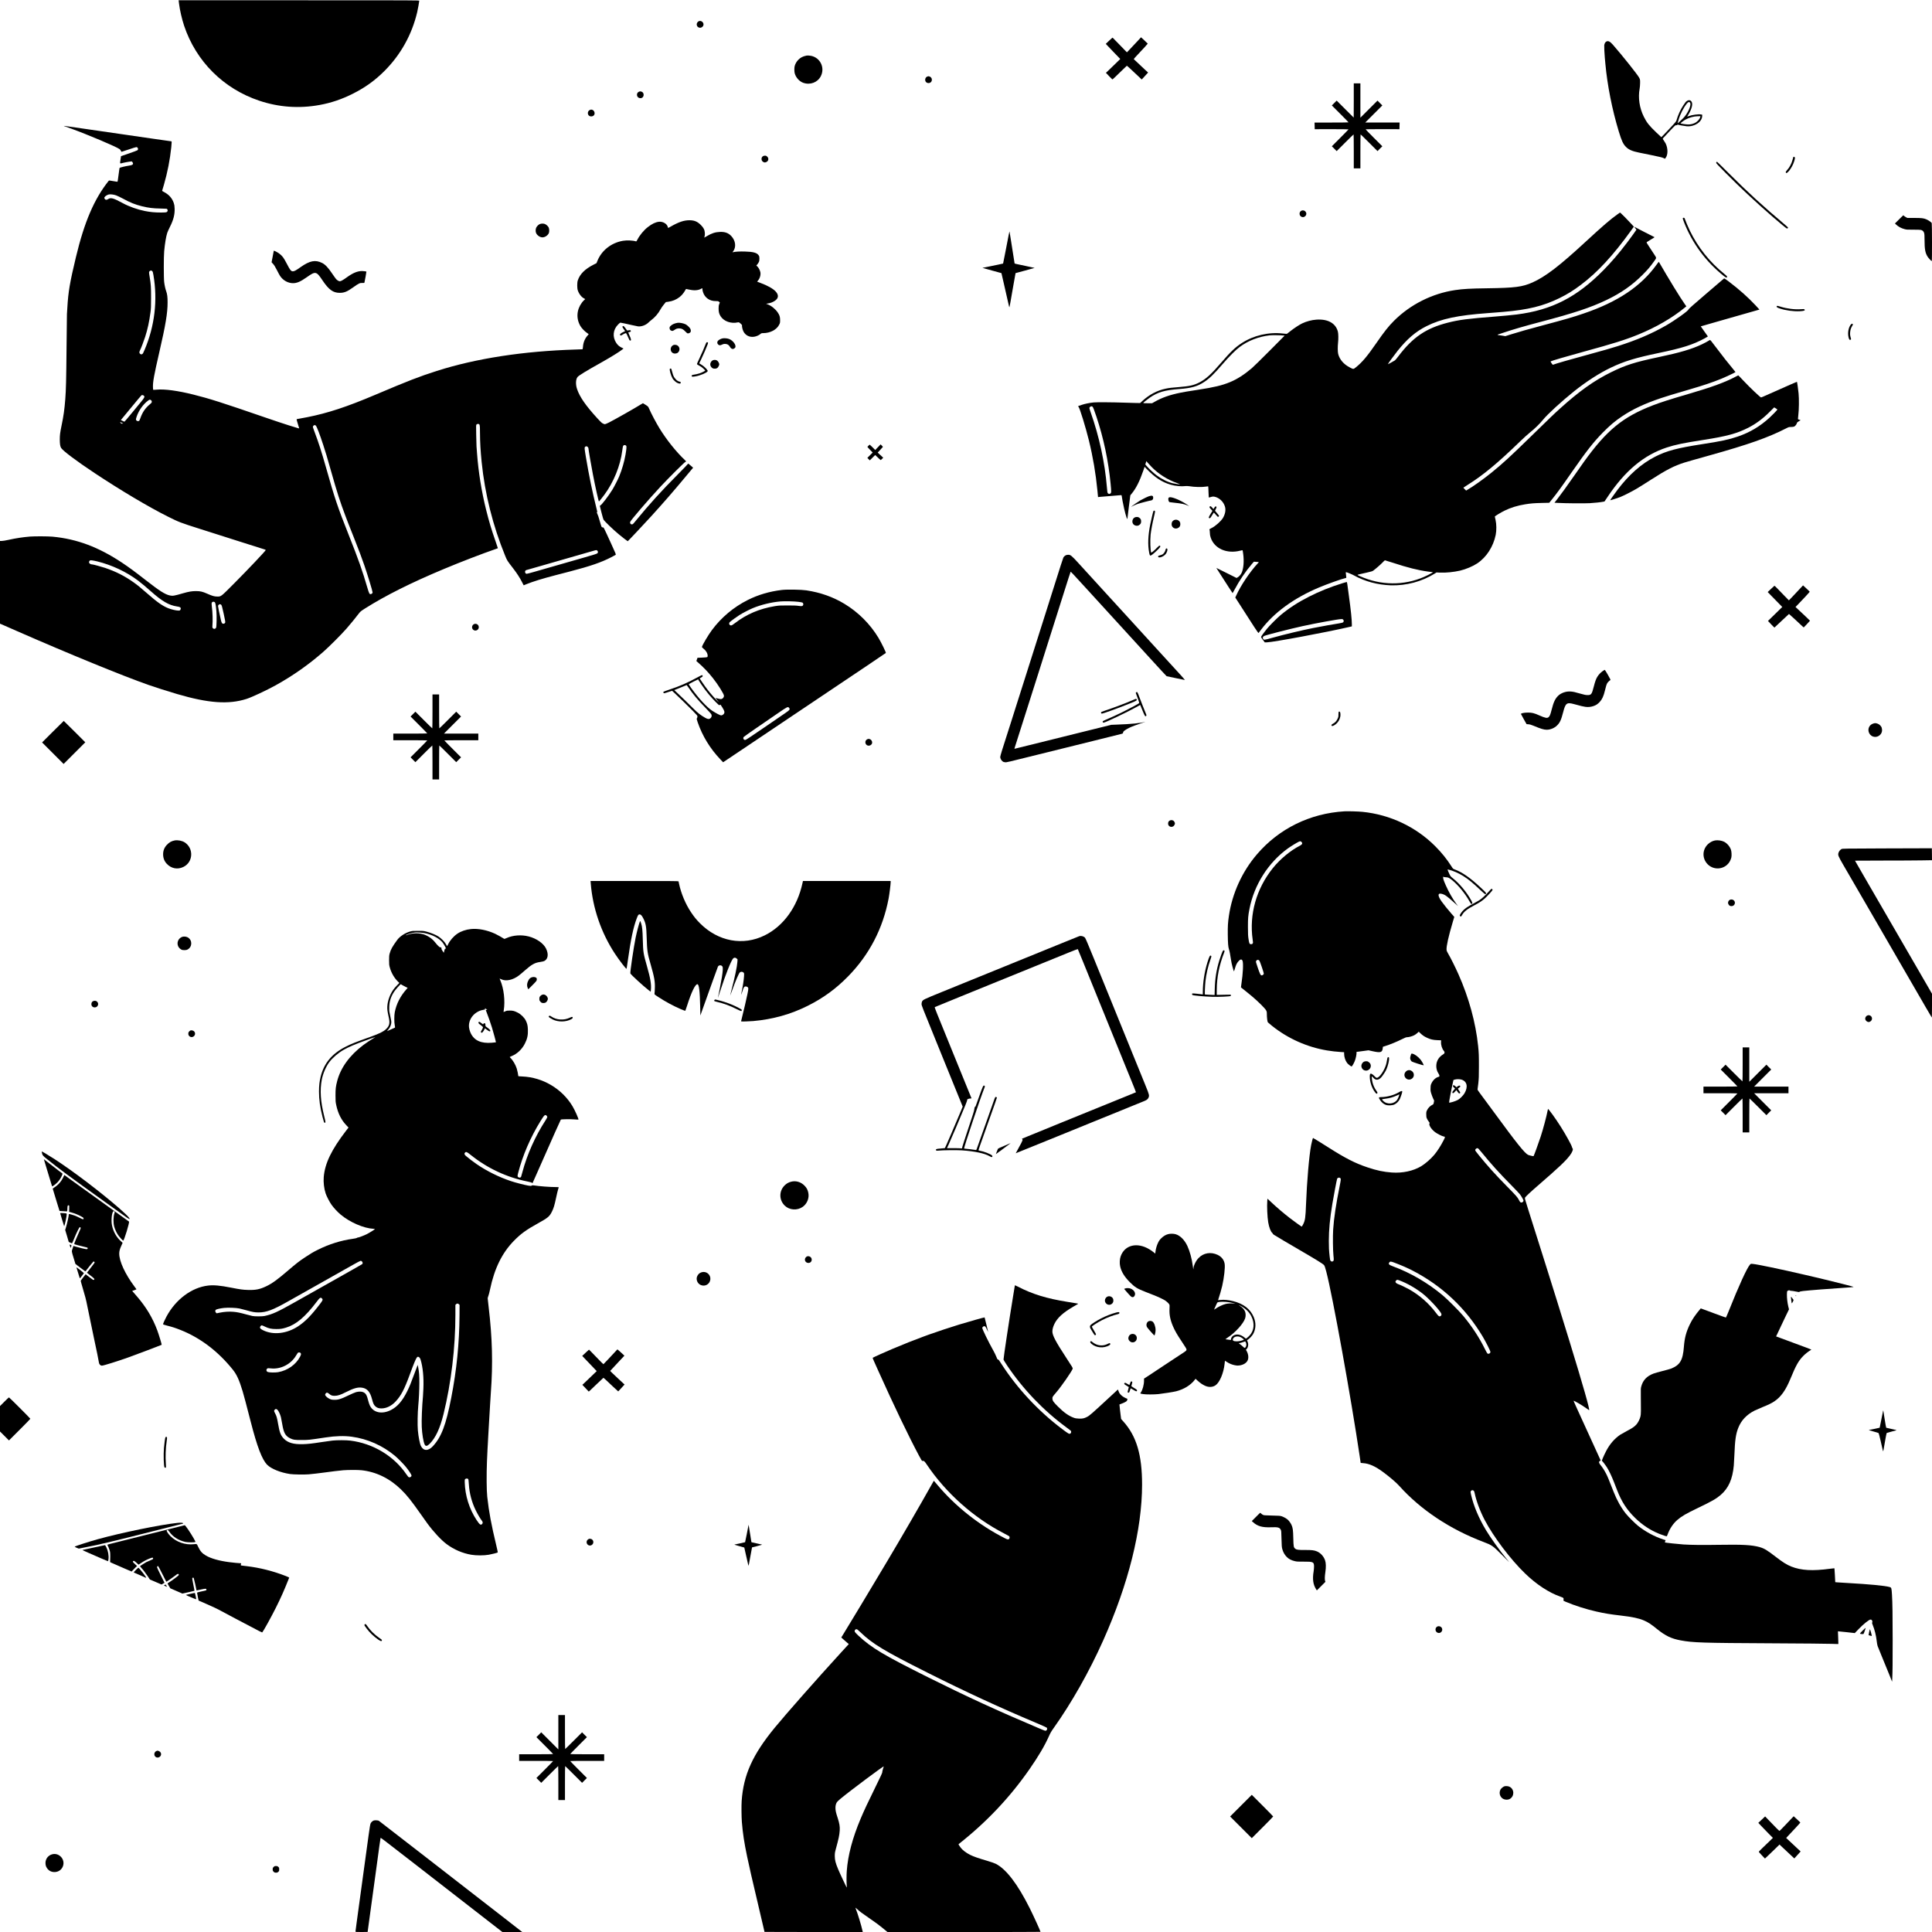 <?xml version="1.0" standalone="no"?>
<!DOCTYPE svg PUBLIC "-//W3C//DTD SVG 20010904//EN"
 "http://www.w3.org/TR/2001/REC-SVG-20010904/DTD/svg10.dtd">
<svg version="1.0" xmlns="http://www.w3.org/2000/svg"
 width="7000pt" height="7000pt" viewBox="0 0 7000 7000"
 preserveAspectRatio="xMidYMid meet">

<g transform="translate(0,7000) scale(0.1,-0.1)"
fill="#000000" stroke="none">
<path d="M6475 69963 c2 -16 9 -68 15 -118 26 -213 102 -540 180 -775 431
-1292 1429 -2287 2728 -2720 707 -236 1439 -288 2177 -154 418 75 812 208
1210 409 445 224 803 481 1145 824 588 589 992 1314 1185 2127 25 106 75 381
75 415 0 19 -53 19 -4360 19 l-4359 0 4 -27z"/>
<path d="M25292 69215 c-84 -71 -53 -199 52 -219 71 -13 146 47 146 117 0 104
-122 166 -198 102z"/>
<path d="M41182 68477 c-88 -95 -203 -217 -255 -272 l-95 -100 -22 20 c-13 11
-129 130 -257 265 -129 135 -238 246 -242 247 -3 1 -60 -49 -126 -111 l-119
-114 33 -38 c19 -22 136 -145 262 -275 l228 -236 -147 -144 c-81 -80 -198
-193 -259 -251 l-113 -106 112 -119 c62 -65 116 -119 120 -121 8 -4 120 101
361 338 87 85 161 156 165 158 4 1 73 -60 153 -135 80 -76 200 -189 266 -250
l120 -113 116 126 115 126 -132 121 c-72 67 -174 163 -226 213 -52 51 -110
104 -127 119 -18 15 -33 31 -33 37 0 6 65 79 144 162 195 206 361 387 361 395
0 3 -55 56 -121 118 l-122 112 -160 -172z"/>
<path d="M58194 68491 c-34 -21 -59 -66 -69 -127 -5 -36 6 -303 20 -449 3 -27
12 -126 20 -220 72 -789 246 -1666 485 -2453 105 -345 157 -458 260 -563 99
-101 227 -158 475 -208 55 -11 265 -54 467 -95 271 -56 380 -82 419 -102 l53
-26 23 28 c90 112 90 351 1 529 -11 22 -40 68 -64 103 -43 62 -44 64 -27 86
10 12 114 124 232 249 211 223 215 227 248 221 27 -5 33 -3 33 11 0 13 5 15
18 10 34 -15 245 -53 325 -60 283 -22 551 154 560 367 l2 52 -45 9 c-93 17
-324 -14 -447 -61 -29 -11 -53 -19 -53 -18 0 2 22 39 49 84 114 191 158 357
116 446 -32 68 -105 85 -171 40 -47 -32 -48 -33 -136 -164 -101 -151 -193
-352 -243 -531 -15 -53 -32 -73 -281 -338 -146 -154 -267 -281 -271 -281 -3 0
-88 80 -190 178 -253 242 -338 350 -444 563 -158 317 -213 688 -152 1015 9 49
17 143 17 209 1 116 0 122 -31 185 -51 104 -616 813 -956 1201 -106 121 -174
152 -243 110z m3048 -2229 c37 -94 -102 -389 -257 -545 -70 -69 -196 -187
-201 -187 -1 0 1 12 5 28 5 15 19 62 31 106 57 200 174 430 298 584 54 68 100
73 124 14z m362 -499 c-19 -82 -107 -177 -207 -224 -73 -34 -145 -49 -234 -49
-75 0 -273 29 -273 40 0 13 112 100 174 135 137 76 310 123 459 124 l87 1 -6
-27z"/>
<path d="M29215 67984 c-129 -27 -210 -69 -290 -149 -63 -63 -116 -155 -134
-235 -15 -63 -13 -196 3 -255 41 -154 168 -296 311 -346 252 -88 521 15 636
243 153 303 -18 663 -349 734 -64 13 -135 16 -177 8z"/>
<path d="M33604 67229 c-97 -28 -114 -178 -24 -224 72 -37 159 -3 179 71 17
63 -12 124 -72 149 -40 17 -40 17 -83 4z"/>
<path d="M49050 66360 c0 -341 -1 -620 -3 -620 -1 0 -141 138 -310 308 l-307
307 -87 -88 -88 -87 303 -303 c166 -166 302 -305 302 -310 0 -4 -277 -7 -615
-7 l-616 0 3 -120 3 -121 613 1 c336 0 612 -3 612 -7 0 -4 -136 -144 -302
-310 l-303 -303 88 -87 87 -88 303 303 c166 166 305 302 310 302 4 0 7 -277 7
-615 l0 -615 120 0 120 0 0 615 c0 338 3 615 7 615 5 0 144 -136 310 -302
l303 -303 87 88 88 87 -306 305 c-168 168 -303 308 -300 310 2 3 279 5 615 5
l611 -1 3 121 3 120 -623 0 -623 0 310 310 310 310 -88 87 -87 88 -310 -310
-310 -310 0 623 0 622 -120 0 -120 0 0 -620z"/>
<path d="M23142 66673 c-92 -45 -82 -188 15 -222 85 -30 163 24 163 112 0 52
-22 91 -64 111 -43 20 -72 20 -114 -1z"/>
<path d="M21374 66016 c-68 -30 -94 -109 -59 -176 40 -78 174 -77 216 1 31 58
2 146 -57 174 -39 18 -59 18 -100 1z"/>
<path d="M2320 65433 c8 -3 121 -44 250 -90 602 -217 1654 -663 1765 -747 18
-14 39 -42 46 -61 7 -19 18 -35 24 -35 7 0 123 38 260 85 136 47 260 85 275
85 53 0 82 -77 42 -113 -10 -9 -149 -61 -308 -116 l-289 -98 -17 -114 c-26
-177 -38 -161 100 -128 64 15 159 33 211 40 l95 12 23 -27 c13 -15 23 -37 23
-50 0 -43 -36 -61 -161 -80 -107 -15 -311 -65 -326 -79 -3 -4 -20 -116 -37
-251 -17 -134 -34 -247 -37 -250 -3 -3 -66 5 -140 19 -156 29 -168 30 -183 11
-524 -658 -879 -1485 -1186 -2766 -218 -908 -278 -1258 -310 -1825 -6 -104
-13 -212 -15 -240 -2 -27 -8 -574 -14 -1215 -11 -1174 -19 -1517 -46 -1865
-29 -374 -62 -605 -134 -951 -54 -263 -65 -348 -65 -509 1 -162 15 -255 50
-307 71 -109 563 -478 1219 -913 948 -628 1946 -1221 2645 -1571 408 -204 454
-222 1170 -449 184 -59 481 -153 660 -210 179 -57 476 -152 660 -210 184 -59
484 -154 665 -211 182 -58 345 -110 363 -115 17 -6 32 -13 32 -16 0 -26 -665
-729 -1145 -1210 -491 -493 -472 -479 -620 -477 -102 1 -173 22 -362 105 -167
74 -243 91 -398 92 -148 1 -268 -19 -475 -79 -321 -93 -368 -101 -471 -80
-180 38 -371 160 -904 576 -378 295 -580 443 -827 608 -854 569 -1640 864
-2523 947 -158 15 -654 17 -815 4 -259 -21 -517 -60 -781 -119 -107 -24 -207
-40 -245 -40 l-64 0 0 -1498 0 -1499 128 -55 c70 -31 294 -129 497 -218 1843
-809 3825 -1620 4745 -1943 241 -85 721 -238 1055 -336 1127 -330 1855 -382
2505 -175 191 60 728 312 1061 496 622 346 1182 739 1714 1203 218 191 659
632 850 850 148 170 326 388 443 542 59 77 71 87 234 191 745 470 1663 929
2853 1427 601 252 1376 550 1870 721 44 15 82 29 84 30 2 2 -35 113 -82 246
-151 430 -236 714 -342 1138 -167 669 -282 1384 -330 2040 -8 118 -17 240 -20
270 -3 30 -8 216 -11 412 -7 337 -6 359 11 378 11 12 31 20 49 20 72 -1 75
-15 77 -321 1 -338 20 -667 60 -1059 116 -1151 408 -2315 851 -3395 75 -181
66 -168 299 -470 127 -165 234 -330 309 -478 l64 -124 95 39 c241 98 585 204
1066 329 149 39 383 100 520 135 737 192 1130 327 1495 516 74 38 144 76 154
83 18 14 12 31 -154 392 -296 646 -274 603 -309 603 -21 0 -35 7 -45 23 -8 12
-38 108 -67 212 -31 115 -67 222 -91 270 -25 51 -31 71 -18 56 11 -13 22 -22
24 -20 2 2 -13 72 -34 154 -142 564 -271 1190 -380 1842 -56 338 -58 355 -31
382 11 11 32 21 46 21 33 0 75 -42 75 -74 0 -42 97 -607 161 -939 86 -448 207
-990 220 -985 12 5 115 131 195 240 338 457 580 1052 650 1603 9 72 21 142 26
156 18 50 82 58 117 15 17 -20 10 -112 -25 -316 -43 -250 -128 -545 -229 -790
-46 -112 -179 -370 -249 -485 -138 -225 -392 -556 -437 -570 -13 -4 -18 -13
-15 -23 3 -9 30 -118 61 -242 32 -124 63 -234 70 -245 46 -72 345 -360 555
-534 117 -98 315 -251 324 -251 8 0 613 643 846 900 448 493 813 912 1241
1427 l282 337 -44 39 c-123 108 -137 118 -141 102 -2 -9 -170 -183 -373 -388
-585 -587 -1046 -1096 -1520 -1676 -97 -120 -109 -131 -139 -131 -46 0 -71 30
-67 82 3 46 662 814 1114 1298 303 324 873 890 897 890 30 0 25 13 -27 62
-309 291 -664 734 -915 1143 -126 205 -305 544 -384 728 -28 66 -32 70 -122
128 -50 32 -94 59 -97 59 -3 0 -40 -22 -83 -48 -218 -137 -947 -549 -1149
-651 -68 -33 -133 -61 -146 -61 -13 0 -47 12 -76 26 -40 21 -85 63 -199 188
-421 461 -637 772 -734 1059 -57 168 -49 357 18 437 51 60 294 209 874 534
349 196 641 378 748 463 l43 35 -68 33 c-85 41 -140 89 -192 165 -148 222
-123 485 65 673 37 37 73 67 79 67 19 0 236 -46 420 -89 94 -21 193 -42 220
-46 121 -15 282 43 377 136 29 29 79 72 111 96 128 96 248 236 327 382 25 46
79 124 120 174 l75 92 90 12 c159 23 284 75 408 170 71 55 154 153 197 234 17
32 35 59 40 59 5 0 46 -9 92 -20 178 -41 331 -35 431 18 29 15 55 28 60 30 4
2 7 -14 7 -36 0 -22 9 -69 20 -104 64 -206 246 -333 471 -327 71 2 80 0 109
-25 l31 -26 -22 -57 c-19 -49 -23 -76 -23 -168 1 -122 19 -189 74 -276 118
-183 378 -275 624 -219 34 7 40 5 97 -43 37 -31 58 -56 54 -65 -10 -26 16
-147 45 -209 71 -153 226 -232 399 -203 80 13 172 54 223 99 31 27 43 31 96
31 258 0 494 124 584 308 31 62 33 73 32 167 0 115 -19 175 -85 273 -81 122
-233 245 -361 293 l-62 23 78 13 c87 15 157 41 232 89 144 90 158 214 38 343
-95 103 -294 215 -554 311 -63 24 -116 44 -118 45 -2 2 11 18 28 36 69 75 108
206 90 302 -14 72 -61 165 -108 210 l-39 38 29 31 c16 18 41 55 56 82 22 43
26 64 27 132 0 71 -3 85 -27 122 -63 95 -195 131 -505 139 -184 5 -336 -4
-422 -24 l-24 -6 25 34 c118 157 91 387 -65 555 -106 114 -230 159 -417 151
-169 -7 -297 -49 -470 -153 -49 -30 -91 -54 -94 -54 -2 0 3 19 11 43 10 29 14
68 11 124 -6 114 -45 192 -147 293 -125 124 -237 170 -414 170 -200 0 -392
-66 -688 -236 -42 -24 -78 -44 -81 -44 -3 0 -8 15 -12 32 -23 116 -177 209
-320 193 -127 -14 -248 -72 -402 -191 -149 -115 -301 -299 -385 -466 -24 -47
-34 -58 -48 -53 -114 36 -330 45 -474 20 -421 -73 -773 -351 -923 -730 l-32
-80 -110 -56 c-311 -159 -491 -339 -568 -569 -27 -78 -27 -282 0 -360 45 -133
136 -249 230 -294 20 -9 36 -20 36 -24 0 -4 -15 -19 -34 -34 -18 -15 -55 -55
-81 -90 -195 -260 -216 -582 -54 -855 47 -78 157 -193 234 -243 36 -23 65 -45
65 -47 0 -3 -20 -28 -45 -55 -94 -105 -152 -247 -163 -402 -5 -68 -11 -90 -22
-91 -8 -1 -114 -5 -235 -9 -1898 -57 -3613 -321 -5040 -776 -625 -199 -1033
-357 -2235 -867 -1023 -434 -1710 -660 -2450 -807 -124 -24 -261 -50 -305 -57
-44 -6 -83 -15 -88 -18 -4 -4 15 -78 43 -165 27 -86 50 -161 50 -165 0 -4 -26
0 -57 10 -32 10 -177 54 -323 99 -146 45 -533 174 -860 287 -1573 542 -2013
682 -2595 827 -570 142 -1038 205 -1331 178 -65 -6 -121 -8 -124 -5 -3 2 -7
47 -8 98 -7 181 41 443 228 1255 232 1005 302 1424 302 1815 1 190 -14 306
-52 408 -28 76 -57 207 -72 327 -18 144 -18 924 0 1115 28 295 68 536 113 673
12 35 54 128 93 206 130 256 182 457 173 671 -3 96 -10 136 -31 200 -62 181
-181 312 -374 409 -29 15 -51 30 -48 34 3 5 32 102 65 218 131 455 218 900
266 1356 18 180 19 218 3 218 -7 0 -305 43 -663 94 -357 52 -794 116 -970 141
-418 60 -674 97 -1340 194 -302 44 -630 91 -727 105 -175 26 -218 30 -188 19z
m1889 -2512 c46 -17 154 -69 240 -115 274 -149 446 -218 705 -282 222 -54 399
-76 647 -79 119 -2 226 -6 237 -9 28 -9 47 -58 33 -85 -26 -47 -43 -51 -251
-51 -213 0 -376 16 -570 54 -273 55 -570 160 -795 282 -352 190 -442 215 -539
149 -49 -33 -89 -32 -115 1 -12 15 -21 34 -21 44 0 39 68 94 150 121 53 18
191 3 279 -30z m1305 -2743 c21 -19 28 -43 45 -143 157 -917 47 -1848 -320
-2711 -46 -110 -65 -144 -85 -153 -35 -16 -47 -14 -78 10 -32 25 -34 64 -6
120 39 75 138 333 188 489 90 281 148 544 193 885 21 151 23 212 23 540 0 386
-6 481 -54 768 -26 156 -26 171 6 196 34 27 57 26 88 -1z m-301 -4515 c39 -36
21 -76 -107 -228 -28 -33 -172 -207 -320 -388 -148 -180 -273 -327 -278 -327
-5 0 -36 14 -69 31 l-61 30 19 22 c11 12 176 212 367 444 190 232 354 427 364
433 21 12 61 4 85 -17z m261 -164 c19 -15 26 -30 26 -54 0 -30 -9 -42 -77 -99
-162 -136 -264 -287 -338 -500 -26 -76 -36 -92 -58 -100 -37 -13 -79 3 -95 36
-11 24 -9 38 18 119 77 230 240 458 423 590 48 34 65 36 101 8z m-1061 -816
l52 -28 -33 -3 c-35 -3 -56 8 -73 40 -13 24 -8 23 54 -9z m7030 -105 c35 -32
142 -312 270 -703 88 -269 134 -421 282 -945 223 -788 325 -1104 525 -1634 65
-173 93 -246 315 -806 175 -441 261 -671 365 -970 111 -321 300 -940 300 -985
0 -26 -25 -51 -61 -60 -50 -12 -65 15 -125 220 -176 609 -330 1044 -674 1910
-406 1021 -512 1337 -830 2465 -153 542 -273 914 -411 1277 -60 157 -68 185
-58 206 11 24 41 45 66 46 7 1 23 -9 36 -21z m10195 -4525 c32 -28 36 -68 10
-97 -19 -20 -101 -47 -483 -156 -452 -129 -1290 -369 -1798 -516 -142 -41
-269 -74 -282 -74 -69 0 -84 114 -18 134 10 3 248 71 528 151 632 181 1767
508 1895 545 116 34 123 34 148 13z m-18118 -393 c534 -131 1065 -381 1482
-696 124 -95 294 -236 453 -378 412 -369 665 -516 958 -559 107 -16 137 -33
137 -77 0 -15 -9 -38 -19 -51 -17 -21 -26 -24 -83 -21 -80 3 -241 42 -344 82
-217 86 -409 221 -782 549 -224 197 -344 295 -482 392 -327 232 -642 391
-1035 524 -132 44 -431 125 -465 125 -44 0 -91 23 -105 50 -16 30 -12 53 14
84 14 16 25 18 81 13 36 -4 121 -20 190 -37z m4260 -1478 c26 -21 41 -105 61
-335 14 -170 7 -549 -11 -589 -17 -36 -60 -54 -92 -37 -41 22 -48 40 -42 104
17 184 8 497 -21 703 -8 65 -10 113 -5 127 17 45 71 58 110 27z m234 -94 c21
-20 33 -61 90 -321 49 -222 63 -304 56 -322 -18 -48 -86 -61 -117 -21 -10 13
-26 56 -36 97 -58 255 -107 492 -107 518 0 20 8 36 26 50 34 27 57 26 88 -1z"/>
<path d="M27652 64346 c-92 -50 -76 -192 25 -224 37 -12 46 -11 86 6 85 38
101 136 32 200 -28 26 -43 32 -77 32 -24 -1 -53 -6 -66 -14z"/>
<path d="M64976 64312 c-2 -4 -14 -46 -26 -92 -37 -147 -114 -291 -208 -392
-30 -33 -43 -54 -40 -70 16 -115 232 162 301 387 36 117 39 142 21 160 -17 16
-40 20 -48 7z"/>
<path d="M62192 64128 c-7 -7 -12 -21 -12 -32 0 -12 128 -147 356 -375 352
-351 453 -450 792 -768 517 -486 1377 -1233 1419 -1233 12 0 27 9 33 20 9 17
-1 29 -82 97 -836 706 -1371 1195 -2096 1920 -211 211 -387 383 -391 383 -4 0
-12 -5 -19 -12z"/>
<path d="M47153 62366 c-97 -44 -86 -196 17 -227 50 -15 86 -5 127 36 94 94
-21 247 -144 191z"/>
<path d="M58595 62228 c-247 -175 -516 -407 -1145 -987 -945 -874 -1453 -1263
-1921 -1473 -371 -165 -633 -199 -1644 -213 -618 -8 -875 -23 -1165 -66 -832
-124 -1623 -522 -2215 -1114 -197 -197 -351 -391 -630 -795 -342 -495 -522
-708 -752 -891 -88 -70 -85 -70 -208 -7 -225 113 -378 289 -430 493 -19 72
-21 267 -5 405 16 138 13 330 -6 403 -78 305 -360 463 -774 436 -176 -12 -362
-61 -523 -138 -100 -48 -285 -169 -416 -272 -52 -41 -104 -82 -117 -92 -22
-17 -30 -17 -156 -2 -522 60 -1062 -64 -1498 -346 -231 -149 -404 -313 -740
-704 -363 -422 -556 -597 -788 -718 -205 -106 -355 -140 -753 -172 -239 -18
-346 -31 -469 -56 -311 -63 -602 -217 -858 -454 l-73 -68 -147 2 c-81 1 -271
6 -422 12 -424 15 -1015 19 -1115 8 -162 -17 -318 -49 -442 -91 -68 -22 -123
-43 -123 -46 0 -3 9 -15 19 -26 45 -48 256 -735 372 -1206 149 -607 250 -1202
311 -1828 l22 -233 41 6 c51 7 756 65 790 65 18 0 25 -5 25 -19 0 -32 56 -326
90 -471 62 -269 121 -440 120 -347 0 12 23 204 52 427 l52 405 50 60 c156 188
288 450 421 836 l46 136 67 -70 c304 -316 556 -483 873 -577 169 -50 389 -71
549 -51 30 3 86 1 125 -5 196 -33 474 -39 621 -13 36 6 68 9 70 6 3 -3 8 -96
11 -207 6 -199 6 -201 27 -195 109 35 136 39 191 28 172 -37 323 -179 377
-356 37 -123 11 -271 -73 -414 -68 -115 -280 -303 -407 -362 -60 -27 -95 -53
-81 -61 7 -5 12 -44 14 -106 2 -77 9 -118 31 -183 134 -401 588 -599 1077
-471 40 11 75 16 78 12 4 -4 14 -69 24 -146 33 -262 11 -519 -59 -672 -29 -64
-97 -139 -148 -165 l-37 -19 -366 183 c-201 100 -365 181 -365 180 0 -2 73
-117 163 -256 90 -138 221 -343 292 -454 72 -112 132 -203 135 -203 3 0 34 55
69 123 172 327 392 655 623 925 l78 91 87 -6 c49 -3 90 -7 92 -9 2 -2 -17 -25
-42 -51 -277 -296 -621 -810 -777 -1160 l-33 -73 114 -177 c579 -908 718
-1118 729 -1107 4 5 42 54 83 109 469 626 1189 1152 2104 1538 294 124 822
312 962 342 33 7 33 7 27 54 -17 132 -18 161 -9 161 29 0 212 -75 291 -119
391 -217 853 -341 1327 -358 558 -19 1133 134 1601 427 l62 39 123 -6 c213
-10 507 20 734 73 206 49 458 155 616 260 334 221 584 607 671 1035 32 161 30
387 -5 539 -15 63 -27 118 -27 123 0 15 216 148 344 211 232 114 480 190 761
235 210 33 314 41 598 48 l269 6 97 121 c194 241 339 440 721 991 532 766 786
1089 1124 1433 257 261 439 415 696 587 394 263 809 457 1415 662 202 68 441
140 1045 317 499 146 809 250 1130 380 166 68 520 234 520 245 0 3 -35 47 -76
96 -164 194 -407 503 -617 783 -210 280 -220 292 -241 279 -55 -36 -195 -112
-283 -153 -378 -177 -782 -297 -1568 -463 -865 -183 -1199 -289 -1730 -551
-610 -301 -1156 -691 -1850 -1319 -237 -215 -324 -299 -1065 -1022 -724 -707
-1019 -977 -1413 -1296 -282 -229 -667 -503 -884 -628 l-33 -19 -50 49 c-27
27 -50 52 -50 55 0 3 72 49 159 104 550 343 1081 782 1891 1567 141 136 307
287 370 335 153 119 352 313 466 455 156 195 685 679 1124 1030 450 359 921
662 1337 860 478 228 888 353 1711 525 882 183 1261 304 1690 537 61 34 112
64 112 67 0 3 -59 85 -131 184 -71 98 -128 180 -127 181 2 2 291 85 643 185
1213 345 1479 421 1482 423 1 2 -62 71 -140 154 -284 302 -590 574 -976 867
-130 99 -156 114 -169 104 -9 -7 -302 -258 -651 -557 -444 -380 -635 -549
-634 -562 6 -42 -485 -394 -817 -584 -515 -296 -1075 -535 -1755 -749 -303
-94 -473 -143 -1092 -312 -620 -168 -1136 -317 -1248 -360 -13 -5 -92 112 -83
122 18 17 596 187 1208 354 1059 289 1489 424 1960 615 649 264 1246 610 1702
987 l47 39 -58 82 c-165 233 -575 901 -938 1530 -2 4 -40 -43 -83 -103 -561
-783 -1408 -1351 -2645 -1770 -396 -135 -648 -208 -1445 -420 -555 -148 -920
-251 -1188 -336 l-202 -64 -116 20 c-64 11 -127 20 -140 20 -30 0 -31 16 -1
23 12 3 90 28 172 57 324 111 788 246 1355 395 1223 321 1821 520 2400 797
520 249 925 532 1295 902 192 192 279 293 412 480 109 152 106 128 28 253 -37
59 -119 184 -182 277 -92 136 -111 172 -101 181 7 7 75 49 151 95 76 45 137
83 135 85 -2 1 -160 82 -353 180 -192 98 -356 182 -363 188 -29 23 -19 -3 18
-45 22 -26 40 -49 40 -52 0 -8 -214 -302 -338 -466 -305 -401 -555 -692 -856
-999 -964 -980 -1871 -1444 -3141 -1606 -178 -22 -472 -50 -785 -75 -980 -76
-1311 -118 -1715 -222 -791 -202 -1270 -528 -1795 -1223 -54 -71 -108 -136
-120 -143 -97 -59 -252 -144 -256 -140 -7 7 222 321 353 486 350 437 657 699
1051 896 529 265 1129 392 2222 471 118 9 240 18 270 21 30 2 162 13 293 24
889 75 1445 211 2032 500 288 142 495 270 774 480 603 454 1163 1059 1813
1961 l105 146 -105 114 c-135 147 -340 355 -372 379 l-26 18 -99 -70z m-12095
-4384 l45 -5 -540 -543 c-297 -299 -589 -585 -649 -636 -275 -234 -533 -399
-788 -504 -289 -120 -578 -189 -1173 -280 -421 -65 -468 -73 -627 -105 -390
-79 -672 -179 -937 -331 l-88 -50 -162 0 c-88 0 -161 3 -160 8 1 13 144 130
239 195 296 202 537 272 1070 312 438 33 654 94 896 253 195 128 358 286 673
652 238 275 470 509 614 616 306 230 688 378 1092 424 80 9 411 5 495 -6z
m-6917 -2578 c22 -17 56 -105 142 -361 260 -778 436 -1611 515 -2440 28 -290
27 -318 -7 -345 -31 -24 -68 -20 -94 10 -16 18 -21 51 -34 215 -73 893 -279
1845 -589 2720 -25 71 -46 139 -46 151 0 27 44 64 74 64 11 0 29 -7 39 -14z
m2137 -2180 c249 -257 588 -473 933 -591 59 -21 106 -40 104 -42 -8 -7 -179
17 -264 37 -184 43 -400 149 -583 286 -102 75 -299 259 -372 347 l-41 48 19
61 18 61 45 -54 c25 -30 88 -98 141 -153z m8734 -3472 c562 -184 929 -276
1289 -324 82 -11 157 -20 166 -20 22 -1 -41 -40 -169 -104 -718 -364 -1563
-401 -2325 -101 -130 51 -223 93 -229 104 -3 5 27 15 67 24 40 9 161 37 270
61 161 36 205 50 235 73 105 79 275 229 337 295 39 42 76 76 84 77 7 0 131
-38 275 -85z"/>
<path d="M68806 62051 l-148 -148 28 -28 c94 -89 186 -140 320 -177 72 -19
101 -21 319 -20 133 1 257 -3 277 -9 57 -15 96 -53 113 -112 11 -38 15 -102
15 -256 0 -328 26 -470 110 -600 39 -60 134 -161 152 -161 12 0 10 1357 -2
1380 -15 29 -131 108 -197 134 -102 42 -164 49 -433 50 l-255 1 -50 26 c-27
15 -59 36 -69 48 -11 12 -22 21 -25 21 -4 0 -73 -67 -155 -149z"/>
<path d="M60977 62103 c-14 -13 -6 -42 42 -164 299 -759 785 -1416 1430 -1933
91 -72 126 -82 126 -35 0 20 -20 42 -103 108 -524 422 -951 958 -1247 1566
-59 121 -158 357 -189 448 -5 17 -46 24 -59 10z"/>
<path d="M19565 61884 c-52 -19 -112 -78 -138 -134 -24 -54 -26 -140 -4 -191
37 -88 141 -159 232 -159 90 0 196 71 231 156 20 48 17 150 -5 199 -23 51 -98
118 -149 133 -52 16 -118 14 -167 -4z"/>
<path d="M36547 61490 c-14 -74 -65 -337 -113 -585 -48 -247 -88 -452 -90
-454 -3 -3 -262 -58 -639 -134 l-109 -23 214 -59 c118 -32 273 -75 344 -95
l130 -36 26 -114 c15 -63 39 -167 53 -230 105 -461 149 -651 173 -760 15 -69
30 -128 34 -132 3 -5 21 76 39 180 18 103 46 264 62 357 17 94 52 289 77 435
l47 264 344 93 c189 51 345 94 347 96 2 2 -144 34 -324 71 -353 73 -402 84
-402 92 0 2 -16 102 -35 222 -18 119 -59 377 -90 572 -31 195 -57 359 -59 365
-1 5 -14 -51 -29 -125z"/>
<path d="M9920 60917 c0 -2 -18 -97 -40 -211 l-40 -208 53 -58 c39 -42 76
-102 137 -221 45 -90 98 -187 116 -215 109 -164 288 -264 473 -264 140 1 271
57 496 216 319 226 346 220 571 -116 224 -335 382 -450 619 -450 170 0 270 41
501 206 192 138 233 157 324 152 65 -3 69 -2 75 19 16 66 74 387 70 391 -9 9
-93 21 -153 22 -166 1 -333 -67 -552 -225 -137 -100 -217 -145 -258 -145 -35
0 -95 34 -134 78 -19 21 -86 115 -149 208 -141 210 -246 321 -359 377 -246
122 -446 83 -780 -152 -175 -124 -226 -151 -281 -151 -63 0 -100 46 -208 257
-50 98 -114 209 -142 246 -58 76 -145 152 -229 196 -55 29 -110 53 -110 48z"/>
<path d="M64373 58904 c-11 -30 13 -48 112 -81 211 -72 495 -110 725 -99 160
8 207 27 166 68 -10 11 -35 12 -127 5 -220 -17 -515 20 -740 92 -110 35 -127
37 -136 15z"/>
<path d="M24550 58304 c-114 -20 -195 -56 -252 -112 -32 -30 -38 -43 -38 -78
0 -55 31 -92 83 -101 32 -5 45 -1 90 30 70 48 101 59 173 59 89 0 145 -28 225
-112 50 -53 72 -70 93 -70 35 0 82 25 96 49 17 33 11 89 -14 129 -31 49 -113
125 -162 150 -79 40 -225 68 -294 56z"/>
<path d="M67056 58237 c-84 -110 -117 -296 -80 -456 18 -81 41 -109 74 -91 16
9 20 17 16 33 -34 118 -38 147 -33 227 6 94 31 172 77 242 33 50 31 78 -6 78
-14 0 -32 -12 -48 -33z"/>
<path d="M22562 58178 c-19 -19 -16 -26 38 -104 l50 -73 -47 -21 c-123 -54
-170 -105 -123 -130 16 -9 26 -7 48 8 40 28 129 72 146 72 18 0 44 -48 96
-175 27 -66 42 -91 57 -93 54 -8 46 43 -31 212 -20 44 -35 81 -33 82 2 2 21 7
42 12 49 10 67 35 42 59 -15 15 -23 16 -69 6 -46 -10 -55 -10 -66 5 -6 9 -34
46 -60 82 -48 67 -68 80 -90 58z"/>
<path d="M26181 57740 c-57 -12 -123 -45 -161 -80 -42 -39 -43 -99 -1 -141 37
-37 79 -38 143 -4 34 18 63 25 103 25 88 0 148 -39 197 -129 10 -18 33 -38 53
-47 30 -12 39 -12 69 0 19 8 42 26 52 40 53 82 -71 258 -222 315 -61 23 -173
33 -233 21z"/>
<path d="M25575 57553 c-54 -142 -157 -380 -237 -545 -51 -104 -88 -193 -85
-202 3 -8 30 -27 59 -42 29 -15 71 -39 93 -54 53 -36 145 -123 145 -137 0 -12
-120 -72 -191 -96 -69 -23 -158 -45 -219 -52 -62 -8 -80 -19 -80 -47 0 -30 27
-33 139 -14 169 29 399 124 437 181 12 18 9 26 -29 74 -50 63 -137 136 -216
182 l-57 34 78 162 c77 161 194 431 228 528 21 61 17 75 -19 75 -24 0 -31 -7
-46 -47z"/>
<path d="M24400 57499 c-60 -25 -100 -85 -100 -149 0 -92 65 -160 153 -160 68
0 113 24 144 77 60 103 -6 231 -124 239 -26 2 -59 -1 -73 -7z"/>
<path d="M25809 56937 c-48 -31 -83 -105 -74 -156 9 -52 41 -99 85 -123 45
-24 129 -20 168 8 32 24 72 98 72 134 0 40 -42 113 -79 137 -47 31 -125 31
-172 0z"/>
<path d="M24271 56637 c-23 -29 35 -242 94 -343 56 -96 161 -177 248 -191 29
-4 37 -2 47 16 15 29 1 47 -44 55 -77 15 -170 105 -217 211 -11 25 -33 94 -48
153 -22 90 -30 107 -47 110 -11 2 -26 -4 -33 -11z"/>
<path d="M62905 56362 c-406 -215 -873 -386 -1750 -642 -654 -191 -978 -295
-1260 -403 -1094 -420 -1683 -902 -2512 -2058 -50 -69 -200 -283 -333 -475
-270 -387 -502 -709 -639 -884 l-90 -115 117 -6 c284 -16 972 -21 1162 -10
196 12 392 33 485 52 l50 10 112 167 c630 946 1314 1516 2142 1788 312 102
599 162 1321 274 851 132 1221 232 1635 443 279 143 527 327 778 579 l159 158
59 -36 c32 -20 59 -39 59 -41 0 -13 -190 -209 -290 -300 -345 -314 -709 -530
-1144 -679 -324 -111 -610 -172 -1306 -279 -893 -138 -1275 -239 -1690 -451
-498 -253 -955 -657 -1374 -1214 -118 -157 -260 -360 -255 -365 6 -5 261 77
355 113 126 50 425 201 579 292 154 91 234 142 525 328 577 371 860 516 1225
631 117 36 375 110 915 261 1409 394 2123 646 2768 976 101 52 108 54 184 54
45 0 93 6 113 14 38 16 90 82 100 126 5 22 21 38 71 67 l65 38 -47 15 c-26 9
-49 21 -51 27 -2 5 4 68 13 139 25 200 30 584 10 791 -15 152 -51 412 -60 420
-1 2 -108 -44 -237 -101 -129 -57 -394 -174 -589 -261 -195 -86 -379 -167
-409 -181 -29 -13 -58 -24 -64 -24 -28 0 -418 370 -639 607 -99 106 -183 193
-187 193 -3 0 -38 -17 -76 -38z"/>
<path d="M31808 53797 l-97 -102 -96 98 c-53 53 -100 97 -104 97 -4 0 -24 -18
-45 -39 l-38 -39 20 -29 c11 -15 55 -62 96 -103 l76 -75 -97 -97 -97 -98 44
-45 44 -45 98 97 98 97 42 -40 c87 -84 153 -144 158 -144 3 0 25 20 48 43 l43
44 -100 92 -101 93 95 101 c52 55 95 103 95 107 0 3 -19 25 -42 48 l-43 41
-97 -102z"/>
<path d="M41630 52021 c-53 -17 -217 -96 -310 -149 -66 -38 -269 -177 -310
-212 -34 -29 -33 -29 40 9 41 22 116 54 165 71 88 31 468 130 499 130 8 0 27
10 41 23 21 18 26 31 27 71 1 78 -40 93 -152 57z"/>
<path d="M42375 51983 c-35 -9 -45 -24 -45 -70 0 -50 22 -99 47 -107 10 -3 88
-12 173 -21 265 -27 389 -54 493 -106 65 -34 40 -11 -62 57 -223 145 -523 268
-606 247z"/>
<path d="M43832 51648 c-21 -21 -14 -36 43 -98 l54 -59 -70 -114 c-68 -112
-75 -139 -43 -151 26 -10 39 4 99 104 33 55 62 99 66 98 3 -2 36 -38 73 -80
37 -43 71 -78 76 -78 11 0 40 29 40 40 0 5 -28 42 -62 82 -34 40 -68 81 -76
90 -12 14 -10 24 19 75 35 64 34 93 -3 93 -17 0 -31 -13 -52 -47 l-29 -48 -47
53 c-47 53 -66 62 -88 40z"/>
<path d="M41790 51480 c-12 -23 -76 -293 -114 -480 -81 -404 -94 -738 -40
-1021 16 -87 27 -109 51 -109 24 0 131 87 246 199 110 108 128 139 89 160 -16
8 -31 -3 -93 -66 -121 -123 -211 -197 -219 -182 -30 55 -43 448 -21 649 17
150 64 405 116 624 50 210 52 231 29 240 -25 10 -33 7 -44 -14z"/>
<path d="M41108 51250 c-75 -40 -104 -151 -57 -227 43 -69 154 -95 219 -50 57
38 75 71 75 137 0 66 -18 99 -75 138 -41 28 -111 29 -162 2z"/>
<path d="M42528 51150 c-52 -28 -78 -75 -78 -141 0 -162 195 -218 294 -85 29
39 29 133 0 173 -53 72 -140 93 -216 53z"/>
<path d="M42243 50118 c-6 -7 -13 -29 -17 -49 -8 -47 -56 -120 -97 -150 -18
-13 -63 -31 -99 -39 -51 -13 -66 -21 -68 -37 -13 -87 199 -20 277 88 36 48 64
128 59 166 -3 31 -37 44 -55 21z"/>
<path d="M38637 49890 c-42 -13 -92 -55 -110 -93 -14 -28 -134 -402 -299 -927
-16 -52 -73 -230 -125 -395 -52 -165 -110 -347 -128 -405 -18 -58 -90 -285
-160 -505 -70 -220 -157 -492 -192 -605 -122 -389 -293 -926 -598 -1885 -75
-236 -168 -529 -207 -650 -38 -121 -114 -362 -169 -535 -55 -173 -122 -382
-149 -465 -174 -537 -260 -817 -260 -851 0 -52 36 -121 83 -158 29 -23 50 -31
95 -34 61 -4 -26 -25 1532 362 388 96 1124 278 1635 405 512 127 969 241 1018
253 84 22 87 24 87 51 0 37 36 71 138 131 105 61 211 105 451 187 113 38 207
72 210 76 3 3 -3 3 -14 -1 -125 -46 -501 -83 -1030 -101 l-180 -7 -825 -204
c-454 -113 -1023 -254 -1265 -314 -242 -60 -658 -163 -925 -229 -267 -67 -488
-121 -491 -121 -8 0 -10 -5 131 435 172 540 313 983 490 1540 89 281 194 614
235 740 40 127 141 444 223 705 83 261 194 612 247 780 54 168 153 483 222
700 68 217 171 541 228 720 57 179 136 429 176 555 40 127 75 234 79 238 7 8
60 -48 585 -623 148 -162 387 -423 530 -580 272 -297 810 -886 1783 -1952 315
-346 576 -628 580 -628 4 0 153 -32 331 -70 178 -39 327 -69 332 -68 4 2 -83
102 -194 224 -111 121 -503 551 -872 954 -368 404 -793 870 -944 1035 -395
431 -652 713 -846 925 -275 300 -763 835 -1003 1099 -242 266 -286 302 -366
300 -22 0 -54 -5 -69 -9z"/>
<path d="M48625 48865 c-451 -143 -820 -292 -1200 -485 -390 -198 -715 -408
-1025 -665 -124 -103 -405 -384 -503 -505 -104 -127 -207 -271 -207 -290 0 -8
30 -56 68 -105 l67 -90 80 2 c231 5 2150 363 2998 560 l77 18 0 76 c0 166 -35
508 -106 1024 -25 182 -50 368 -56 415 -6 47 -14 88 -17 92 -3 4 -82 -18 -176
-47z m45 -1322 c24 -31 20 -68 -10 -94 -12 -10 -72 -24 -162 -38 -235 -37
-537 -91 -918 -165 -394 -77 -1037 -231 -1475 -353 -319 -89 -314 -89 -344
-28 -12 25 -12 32 0 54 8 14 26 32 40 38 75 36 925 254 1394 357 487 107 1290
253 1402 255 45 1 54 -3 73 -26z"/>
<path d="M65208 48663 c-64 -71 -179 -193 -255 -272 l-138 -143 -170 173 c-93
96 -209 216 -258 267 -78 84 -89 92 -106 80 -10 -7 -67 -59 -126 -116 l-108
-103 94 -97 c52 -53 170 -175 264 -270 l170 -174 -259 -253 -259 -253 114
-121 c63 -67 117 -120 121 -119 4 2 122 113 264 248 141 135 259 245 263 245
4 0 106 -93 227 -206 120 -113 239 -223 263 -245 l43 -38 114 119 c62 66 113
123 114 126 0 3 -78 78 -172 166 -95 89 -213 199 -263 246 l-90 85 106 109
c139 141 409 434 409 443 0 4 -48 52 -107 106 -60 55 -114 105 -121 112 -7 6
-14 12 -15 12 -1 0 -55 -57 -119 -127z"/>
<path d="M28330 48625 c-447 -53 -858 -174 -1231 -361 -518 -259 -967 -636
-1308 -1097 -128 -172 -339 -528 -356 -600 -5 -18 6 -31 49 -64 95 -73 156
-176 156 -264 0 -20 -6 -41 -13 -47 -7 -6 -87 -14 -185 -18 l-171 -7 -20 -59
-20 -59 37 -32 c215 -186 383 -361 559 -582 187 -235 403 -579 403 -643 0 -65
-55 -122 -118 -122 -16 0 -66 11 -110 23 -45 13 -78 19 -75 13 4 -6 27 -36 53
-66 132 -156 9 -43 -152 140 -143 162 -243 291 -373 483 l-105 156 55 33 c30
18 55 38 55 45 0 23 -12 43 -27 43 -9 0 -89 -41 -179 -90 -331 -183 -643 -319
-1006 -437 -114 -37 -210 -74 -213 -81 -3 -7 0 -23 6 -34 13 -24 14 -23 187
33 l124 40 56 -52 c139 -127 542 -519 695 -675 147 -150 167 -175 167 -203 0
-18 -7 -46 -17 -61 -16 -27 -15 -32 26 -151 169 -493 452 -956 819 -1340 l102
-107 408 273 c224 151 578 388 787 528 209 140 580 390 825 554 714 479 1725
1158 2128 1428 205 138 681 457 1058 710 377 253 688 463 690 467 11 17 -165
378 -268 549 -301 498 -730 928 -1230 1230 -415 251 -871 413 -1385 490 -179
27 -703 36 -883 14z m600 -431 c69 -9 133 -20 143 -26 27 -14 40 -57 27 -89
-18 -42 -51 -48 -165 -31 -74 12 -178 16 -400 16 -278 0 -312 -2 -462 -26
-558 -93 -1026 -292 -1450 -619 -83 -64 -109 -79 -137 -79 -62 0 -90 77 -43
121 45 43 249 192 349 255 118 74 352 195 483 250 302 125 681 217 1005 243
156 13 498 5 650 -15z m-3522 -2989 c101 -148 169 -238 284 -377 123 -148 346
-378 366 -378 8 0 23 6 31 14 14 13 23 2 84 -98 76 -126 88 -167 63 -215 -20
-38 -70 -71 -108 -71 -34 0 -186 79 -320 166 -195 126 -504 460 -764 825 -47
67 -87 126 -90 133 -2 6 70 47 168 97 l173 85 18 -35 c11 -20 53 -85 95 -146z
m-468 -108 c164 -244 342 -458 611 -732 120 -123 213 -226 223 -249 23 -49 10
-103 -35 -140 -49 -41 -98 -36 -197 22 -156 89 -265 175 -417 327 -202 202
-478 470 -598 581 l-97 91 137 54 c76 29 176 70 223 91 47 20 87 37 90 37 3 0
30 -37 60 -82z m3649 -743 c44 -56 28 -77 -147 -197 -75 -52 -424 -290 -774
-530 -497 -341 -644 -437 -667 -437 -59 0 -89 59 -56 107 8 12 212 156 452
321 241 165 589 403 773 530 363 250 378 258 419 206z"/>
<path d="M17162 47380 c-67 -42 -78 -136 -23 -191 82 -81 219 -15 208 100 -10
89 -109 139 -185 91z"/>
<path d="M58063 45681 c-72 -51 -139 -123 -188 -201 -47 -75 -84 -178 -130
-360 -70 -276 -93 -306 -228 -304 -66 1 -116 11 -257 52 -207 59 -250 69 -350
77 -166 14 -352 -50 -460 -159 -107 -108 -161 -225 -230 -496 -48 -186 -69
-239 -112 -275 -52 -44 -124 -30 -348 70 -179 79 -255 98 -400 97 -138 0 -258
-25 -252 -52 2 -8 48 -94 103 -191 l100 -176 67 -5 c51 -4 97 -17 183 -53 274
-114 378 -145 482 -145 133 1 277 61 371 154 105 103 149 199 222 481 86 332
130 365 389 295 277 -75 335 -89 415 -100 101 -14 188 -6 287 25 94 30 158 71
233 151 89 96 142 212 191 419 31 137 60 226 84 265 22 35 78 89 110 107 14 8
1 36 -87 191 -57 100 -108 182 -114 182 -6 0 -42 -22 -81 -49z"/>
<path d="M41166 44914 c-9 -8 -16 -17 -16 -19 0 -2 30 -83 66 -179 36 -97 64
-182 61 -189 -5 -14 -321 -185 -572 -310 -198 -99 -461 -220 -625 -288 -63
-26 -119 -55 -125 -63 -14 -22 7 -52 33 -49 70 8 869 388 1180 562 l144 79 13
-31 c7 -18 41 -99 74 -181 81 -199 97 -221 131 -181 10 13 10 23 -2 53 -78
188 -206 514 -249 632 -65 178 -79 199 -113 164z"/>
<path d="M15670 44225 c0 -338 -3 -615 -7 -615 -5 0 -144 136 -310 302 l-303
303 -87 -88 -88 -87 303 -303 c166 -166 302 -305 302 -310 0 -4 -277 -7 -615
-7 l-615 0 0 -120 0 -120 615 0 c338 0 615 -3 615 -7 0 -5 -136 -144 -302
-310 l-303 -303 88 -87 87 -88 303 303 c166 166 305 302 310 302 4 0 7 -277 7
-615 l0 -615 120 0 120 0 0 615 c0 338 3 615 7 615 5 0 144 -136 310 -302
l303 -303 87 88 88 87 -303 303 c-166 166 -302 305 -302 310 0 4 277 7 615 7
l615 0 0 120 0 120 -622 0 -623 0 310 310 310 310 -88 87 -87 88 -303 -303
c-166 -166 -305 -302 -310 -302 -4 0 -7 277 -7 615 l0 615 -120 0 -120 0 0
-615z"/>
<path d="M41065 44643 c-274 -120 -665 -268 -1060 -401 -89 -30 -111 -41 -113
-58 -2 -11 4 -26 12 -33 13 -11 33 -7 113 19 285 94 826 299 1078 408 91 40
109 58 85 87 -17 20 -23 19 -115 -22z"/>
<path d="M48503 44208 c-4 -7 -8 -51 -8 -98 0 -74 -4 -94 -32 -151 -40 -86
-88 -138 -163 -178 -62 -33 -75 -56 -45 -81 24 -20 108 24 177 92 66 64 112
150 129 243 12 63 5 151 -13 172 -13 16 -35 17 -45 1z"/>
<path d="M1915 43490 l-390 -390 390 -390 390 -390 392 392 393 393 -387 387
c-214 214 -390 388 -393 388 -3 0 -181 -175 -395 -390z"/>
<path d="M67862 43781 c-143 -49 -206 -206 -138 -344 76 -156 281 -184 401
-56 63 67 81 157 53 253 -18 60 -92 131 -159 150 -67 20 -91 20 -157 -3z"/>
<path d="M31423 43215 c-87 -37 -93 -164 -11 -215 77 -48 188 9 188 97 0 50
-32 101 -75 119 -42 17 -61 17 -102 -1z"/>
<path d="M48710 40604 c-1245 -74 -2368 -625 -3166 -1555 -540 -629 -900
-1419 -1019 -2235 -36 -244 -43 -376 -40 -674 3 -302 15 -454 40 -525 21 -61
52 -214 74 -376 11 -80 37 -202 57 -270 20 -68 38 -132 41 -141 3 -10 8 -18
12 -18 3 0 19 45 35 100 36 126 62 181 115 247 72 91 128 103 159 35 36 -79
18 -469 -39 -836 -11 -71 -18 -130 -17 -131 26 -17 301 -241 418 -339 208
-176 449 -416 489 -486 27 -48 31 -65 31 -130 0 -135 19 -292 38 -313 9 -11
75 -66 145 -122 571 -459 1274 -774 1996 -894 156 -27 350 -48 499 -57 l122
-7 0 -56 c1 -118 42 -247 108 -334 33 -44 140 -127 163 -127 18 0 89 125 120
210 33 91 58 208 59 277 l0 42 58 6 c31 4 129 17 216 29 l159 22 151 -34 c286
-63 348 -45 365 107 l6 54 85 27 c191 61 414 152 622 256 98 49 138 64 171 64
64 0 189 35 258 72 34 17 84 53 112 80 l51 48 60 -58 c78 -74 137 -115 239
-162 127 -60 221 -81 377 -87 l135 -5 -3 -64 c-6 -110 36 -243 103 -322 22
-27 26 -38 21 -66 -5 -27 -16 -40 -53 -61 -60 -36 -115 -86 -159 -146 -111
-152 -113 -383 -5 -545 46 -69 47 -110 2 -121 -97 -23 -193 -109 -249 -222
-34 -68 -37 -83 -40 -177 -4 -88 -1 -116 22 -195 15 -50 45 -131 67 -180 l41
-88 -12 -65 c-12 -64 -13 -66 -58 -88 -74 -37 -148 -111 -184 -186 -31 -62
-33 -74 -32 -162 0 -81 4 -104 27 -153 14 -32 42 -77 62 -102 34 -40 36 -46
26 -79 -8 -31 -5 -44 19 -94 37 -73 105 -150 189 -214 73 -55 246 -143 302
-153 68 -12 68 -13 2 -142 -100 -195 -218 -380 -329 -515 -123 -150 -330 -331
-481 -422 -292 -174 -672 -256 -1067 -228 -300 22 -538 72 -881 187 -446 149
-797 328 -1420 725 -208 133 -544 340 -551 340 -8 0 -45 -140 -68 -257 -74
-383 -154 -1313 -186 -2153 -17 -470 -33 -579 -102 -715 -33 -65 -46 -85 -58
-85 -10 0 -306 213 -430 310 -231 179 -459 373 -681 582 l-126 118 -7 -77
c-15 -188 2 -590 34 -779 32 -187 88 -334 149 -388 11 -11 21 -24 21 -30 0 -6
17 -22 37 -35 86 -56 510 -307 908 -538 621 -361 866 -512 906 -559 23 -27 42
-82 82 -234 225 -852 893 -4547 1212 -6693 19 -131 35 -239 35 -241 0 -2 42
-6 93 -9 217 -14 444 -117 730 -330 236 -176 469 -376 571 -490 775 -866 1845
-1578 3061 -2037 302 -114 335 -137 664 -469 151 -152 267 -267 259 -256 -8
11 -59 74 -113 139 -233 285 -564 748 -722 1011 -264 440 -453 886 -544 1292
-21 96 -22 102 -6 127 24 36 62 44 95 19 21 -15 30 -35 40 -84 60 -291 199
-664 364 -979 326 -621 932 -1423 1463 -1938 412 -399 865 -697 1282 -842 51
-18 98 -38 104 -46 13 -16 16 -51 6 -80 -7 -19 1 -25 75 -57 325 -138 750
-274 1116 -356 312 -70 494 -100 897 -147 414 -48 645 -97 834 -179 144 -61
249 -130 476 -314 302 -243 513 -343 853 -406 441 -82 789 -93 3277 -105 1089
-5 2081 -14 2204 -20 123 -5 226 -8 229 -5 2 2 -1 106 -7 231 -7 124 -11 227
-9 229 2 1 140 -13 307 -31 l304 -34 129 135 c185 193 387 355 442 355 37 0
66 -33 66 -74 0 -19 -4 -37 -9 -41 -6 -3 3 -37 20 -77 70 -170 123 -382 145
-578 8 -74 23 -160 34 -190 10 -30 81 -206 158 -390 76 -184 190 -463 253
-618 l114 -284 5 109 c12 241 15 559 15 1398 0 887 -7 1365 -25 1647 -16 251
-18 258 -88 278 -165 47 -743 102 -1522 145 -157 9 -321 19 -365 23 l-80 7
-13 250 c-8 137 -15 252 -18 254 -2 2 -75 -6 -161 -18 -632 -85 -1040 -62
-1399 79 -166 66 -310 156 -575 361 -303 234 -408 297 -570 343 -281 80 -612
99 -1504 84 -558 -10 -971 -5 -1260 13 -176 11 -675 66 -675 74 0 1 6 20 14
42 l14 40 -87 27 c-310 100 -649 283 -911 492 -109 87 -357 335 -444 444 -172
217 -322 483 -438 780 -175 448 -215 544 -265 645 -64 128 -138 245 -210 331
-66 79 -73 122 -25 152 l28 17 -313 685 c-575 1256 -673 1473 -669 1477 13 13
320 -167 462 -272 49 -36 92 -65 96 -65 14 0 9 34 -22 161 -100 419 -492 1726
-1136 3794 -252 809 -262 839 -299 955 -19 58 -109 344 -200 635 -161 515
-258 821 -539 1705 -130 407 -134 426 -119 450 28 44 201 207 463 433 775 672
1003 887 1161 1096 86 113 127 221 96 252 -8 8 -18 31 -22 50 -14 69 -225 452
-411 745 -180 285 -450 658 -458 633 -3 -8 -10 -41 -16 -74 -41 -212 -155
-639 -246 -920 -77 -236 -244 -695 -260 -714 -6 -7 -168 31 -198 46 -129 66
-406 412 -1231 1538 -213 292 -437 594 -497 673 -71 93 -107 149 -104 160 3 9
15 107 28 217 18 171 22 257 22 600 1 414 -3 506 -29 760 -88 846 -335 1746
-711 2593 -111 250 -287 604 -370 742 -44 73 -58 107 -62 146 -11 125 70 488
224 1006 l56 187 -106 120 c-118 134 -277 332 -349 433 -151 211 -153 319 -7
284 118 -28 181 -72 446 -309 l151 -135 -66 88 c-127 170 -274 428 -376 660
-85 192 -101 244 -97 304 2 16 4 16 18 5 9 -7 43 -13 82 -14 80 -1 118 -19
224 -104 217 -175 468 -480 628 -764 43 -77 59 -97 76 -97 41 0 39 34 -6 118
-158 293 -419 609 -665 807 -88 70 -93 76 -137 171 -26 55 -50 112 -53 127 -7
27 -6 28 21 21 162 -38 375 -130 537 -232 194 -122 344 -245 628 -514 86 -81
163 -148 172 -148 9 0 21 9 26 19 14 26 0 43 -208 238 -358 336 -654 542 -926
642 -59 21 -61 24 -124 123 -160 252 -349 486 -576 714 -701 704 -1636 1147
-2636 1249 -145 15 -537 26 -659 19z m-1555 -1109 c48 -47 29 -92 -55 -135
-340 -172 -719 -486 -985 -817 -595 -742 -858 -1672 -729 -2585 16 -109 16
-119 0 -143 -13 -19 -25 -25 -55 -25 -59 0 -69 19 -93 176 -19 120 -22 181
-23 449 0 324 6 399 56 655 169 872 684 1681 1393 2191 101 73 325 210 390
240 54 25 72 24 101 -6z m-1523 -4306 c21 -29 158 -430 158 -464 0 -28 -43
-65 -75 -65 -41 0 -63 43 -141 270 -71 208 -76 226 -63 249 30 54 86 58 121
10z m7318 -4305 c205 -61 249 -264 110 -499 -45 -76 -159 -191 -232 -233 -84
-50 -306 -118 -324 -100 -8 9 84 497 141 745 l17 73 46 14 c63 20 177 20 242
0z m736 -2641 c336 -413 637 -747 1054 -1168 157 -159 307 -318 333 -351 53
-70 127 -201 127 -225 0 -32 -40 -69 -74 -69 -39 0 -54 15 -95 97 -45 91 -103
156 -445 503 -396 401 -685 722 -997 1105 -126 156 -139 174 -139 198 0 28 45
67 78 67 25 0 45 -20 158 -157z m-5123 -931 c25 -22 22 -54 -23 -278 -133
-657 -213 -1191 -237 -1584 -15 -234 -9 -760 10 -937 19 -171 17 -192 -23
-213 -28 -15 -46 -12 -74 13 -23 20 -27 35 -40 162 -25 228 -30 318 -30 560 1
415 38 808 130 1360 47 279 152 836 171 898 6 22 60 47 82 39 9 -3 24 -12 34
-20z m1964 -3063 c263 -99 471 -190 680 -299 1055 -551 1901 -1350 2513 -2375
115 -193 280 -520 280 -556 0 -51 -52 -83 -104 -63 -8 3 -51 78 -95 167 -206
418 -469 819 -787 1202 -138 167 -581 610 -749 749 -552 458 -1165 813 -1813
1051 -131 48 -157 80 -111 139 28 36 58 34 186 -15z m184 -643 c277 -105 566
-270 829 -472 214 -164 597 -572 676 -720 22 -41 11 -83 -27 -101 -44 -21 -67
-5 -154 111 -260 349 -596 644 -975 859 -117 65 -314 159 -405 192 -55 20 -95
56 -95 86 0 25 43 69 68 69 11 0 48 -11 83 -24z"/>
<path d="M52647 30673 c-16 -15 -5 -41 32 -77 l40 -39 -50 -58 c-36 -40 -50
-64 -47 -81 6 -44 38 -34 93 28 l52 58 44 -63 c45 -64 70 -75 92 -40 8 13 0
31 -36 83 -26 37 -47 68 -47 70 0 1 21 17 46 35 33 24 44 39 42 55 -5 34 -44
32 -95 -4 l-45 -32 -37 36 c-34 33 -68 45 -84 29z"/>
<path d="M42395 40276 c-44 -20 -66 -49 -72 -97 -14 -105 94 -174 185 -119 32
20 62 71 62 106 0 27 -30 82 -54 98 -35 22 -87 28 -121 12z"/>
<path d="M6335 39550 c-118 -21 -200 -66 -287 -158 -92 -96 -138 -210 -138
-342 0 -138 44 -253 134 -348 162 -173 392 -215 602 -112 356 174 380 675 44
890 -93 59 -245 89 -355 70z"/>
<path d="M62140 39549 c-94 -16 -194 -71 -269 -146 -201 -204 -199 -516 3
-719 242 -241 650 -180 808 121 20 39 41 95 48 126 16 72 8 218 -15 284 -40
115 -141 232 -244 285 -91 46 -231 67 -331 49z"/>
<path d="M68175 39260 c-1327 -5 -1422 -6 -1452 -22 -51 -28 -92 -79 -110
-135 -27 -85 -14 -118 173 -441 160 -276 562 -969 1109 -1912 304 -524 1600
-2763 1887 -3260 110 -190 204 -349 209 -355 5 -5 9 159 9 426 l0 434 -538
930 c-429 741 -1619 2794 -1877 3240 -288 496 -375 647 -375 651 0 2 462 4
1028 4 565 0 1192 3 1395 7 l367 6 -2 216 -3 216 -200 0 c-110 0 -839 -2
-1620 -5z"/>
<path d="M21404 37993 c71 -897 376 -1785 873 -2543 155 -236 410 -568 424
-552 3 4 25 144 48 312 105 753 198 1191 322 1518 47 124 60 142 105 142 41 0
80 -43 131 -143 93 -185 111 -287 123 -692 15 -491 26 -567 145 -980 134 -466
161 -622 151 -869 -3 -83 -8 -165 -12 -183 -6 -32 -6 -33 137 -126 267 -175
544 -324 828 -446 79 -34 147 -58 151 -54 4 4 33 89 65 188 154 486 293 775
372 775 60 0 90 -246 102 -819 l6 -314 89 249 c248 698 538 1502 548 1522 33
63 131 63 164 -1 21 -40 15 -154 -21 -382 -20 -128 -119 -642 -140 -730 l-5
-20 9 20 c5 11 41 121 81 245 180 561 391 1092 464 1165 37 37 88 34 128 -6
l31 -30 -6 -92 c-11 -167 -94 -560 -212 -1012 -30 -114 -54 -209 -52 -211 1
-1 28 70 61 159 140 390 258 663 297 690 37 26 95 22 126 -9 26 -26 26 -27 20
-137 -6 -119 -41 -353 -83 -549 -14 -66 -23 -122 -21 -124 2 -2 11 22 21 54
54 174 78 230 102 241 33 15 59 14 93 -4 55 -28 56 -51 11 -266 -55 -257 -120
-539 -181 -781 -27 -109 -49 -200 -49 -203 0 -11 271 -4 440 10 711 63 1359
244 1976 553 564 282 1021 616 1464 1068 765 781 1260 1733 1466 2819 28 145
74 514 74 587 l0 48 -1589 0 -1589 0 -17 -77 c-185 -860 -687 -1556 -1366
-1892 -790 -392 -1690 -224 -2349 438 -130 131 -216 237 -328 406 -195 292
-354 672 -428 1020 -9 44 -18 86 -20 93 -3 9 -330 12 -1595 12 l-1592 0 7 -87z"/>
<path d="M53922 37676 c-117 -129 -239 -239 -333 -299 -31 -20 -125 -72 -209
-117 -192 -102 -289 -167 -367 -246 -63 -64 -123 -155 -123 -186 0 -19 35 -42
49 -33 5 3 23 30 40 60 67 118 183 210 439 344 180 95 262 148 365 236 83 70
297 303 297 322 0 13 -27 43 -39 43 -5 0 -58 -56 -119 -124z"/>
<path d="M62664 37391 c-30 -19 -54 -64 -54 -103 0 -35 32 -88 61 -103 64 -33
145 -10 173 49 20 42 20 69 1 110 -30 63 -118 86 -181 47z"/>
<path d="M23186 36620 c-42 -113 -111 -377 -156 -595 -70 -337 -206 -1264
-191 -1294 30 -56 467 -456 661 -606 l75 -57 8 68 c21 189 -17 418 -143 859
-130 456 -138 506 -150 950 -9 353 -22 485 -60 600 -26 77 -37 95 -44 75z"/>
<path d="M17065 36339 c-183 -18 -363 -80 -493 -168 -137 -93 -268 -242 -334
-381 -18 -38 -35 -69 -38 -69 -3 -1 -21 29 -40 66 -46 88 -180 224 -283 287
-98 61 -259 126 -412 168 -116 31 -126 32 -320 32 -176 0 -210 -3 -280 -22
-182 -50 -376 -176 -471 -305 -178 -243 -235 -345 -275 -492 -19 -67 -22 -107
-22 -245 0 -148 2 -175 27 -265 51 -188 160 -379 289 -504 l56 -55 -92 -95
c-106 -110 -159 -184 -221 -308 -100 -203 -142 -419 -117 -605 6 -48 25 -146
42 -220 54 -231 32 -328 -103 -453 -93 -86 -238 -157 -553 -270 -559 -200
-697 -255 -905 -361 -491 -250 -777 -591 -900 -1074 -44 -174 -62 -327 -62
-550 0 -295 37 -561 127 -917 47 -183 58 -213 79 -213 38 0 36 25 -18 242
-133 530 -159 939 -86 1323 43 221 152 474 274 636 118 156 320 329 517 442
175 100 444 215 784 335 94 33 214 76 268 96 53 19 97 33 97 31 0 -2 -33 -23
-72 -46 -97 -56 -265 -168 -363 -242 -499 -376 -823 -823 -949 -1308 -51 -198
-60 -280 -60 -519 0 -205 2 -236 27 -351 63 -299 184 -539 366 -730 l79 -82
-82 -106 c-534 -692 -775 -1192 -816 -1688 -15 -192 10 -413 69 -593 34 -103
145 -317 216 -415 84 -117 212 -254 327 -351 333 -280 838 -498 1190 -516 31
-2 54 -6 52 -10 -12 -19 -200 -136 -297 -185 -102 -51 -295 -123 -330 -123 -9
0 -22 -6 -29 -13 -7 -7 -71 -21 -143 -31 -428 -58 -863 -195 -1268 -397 -180
-90 -262 -139 -467 -275 -203 -134 -316 -222 -610 -474 -391 -335 -574 -468
-785 -570 -235 -114 -390 -146 -670 -137 -187 5 -280 18 -605 82 -408 80 -637
101 -845 76 -590 -70 -1167 -499 -1502 -1121 -51 -94 -119 -244 -125 -275 -2
-13 28 -24 147 -55 204 -52 292 -81 485 -157 717 -283 1369 -779 1899 -1443
141 -177 229 -372 352 -777 47 -157 130 -470 289 -1088 238 -929 415 -1390
603 -1579 148 -147 483 -282 827 -333 124 -18 510 -24 672 -11 148 13 365 38
548 63 281 39 565 73 705 85 180 14 528 15 660 1 530 -56 1021 -294 1434 -696
213 -207 377 -412 726 -910 93 -132 194 -274 224 -315 228 -312 503 -607 704
-757 267 -198 572 -330 896 -385 179 -30 455 -30 631 1 111 19 314 71 326 84
3 2 -18 101 -46 218 -196 821 -272 1231 -336 1799 -25 225 -29 804 -10 1285 9
220 18 425 21 455 2 30 7 107 10 170 3 63 10 189 15 280 6 91 12 208 15 260 5
93 14 248 54 920 11 184 23 369 26 410 77 1038 53 1973 -80 3093 -19 160 -35
303 -35 316 0 13 11 52 24 85 14 34 41 138 60 232 160 764 436 1327 863 1764
249 255 444 398 873 635 366 203 421 249 509 429 63 127 90 219 151 504 26
125 59 260 72 300 14 39 22 74 20 77 -3 3 -51 5 -106 5 -209 0 -613 31 -789
60 -49 8 -63 6 -84 -7 -23 -15 -32 -15 -126 1 -144 25 -456 106 -622 161 -430
143 -874 362 -1243 615 -121 83 -298 217 -389 296 -59 51 -69 88 -33 124 38
38 67 26 200 -81 607 -487 1307 -816 2065 -968 103 -21 154 -36 162 -48 7 -9
14 -15 17 -12 2 2 69 153 149 334 593 1345 867 1959 877 1969 16 16 343 20
504 7 71 -6 131 -9 134 -6 17 16 -127 339 -217 489 -382 632 -1076 1042 -1813
1073 -82 3 -148 9 -148 12 0 35 -35 208 -56 273 -43 138 -143 309 -228 387
-14 14 -26 28 -26 32 0 4 29 18 63 32 200 80 372 240 479 444 92 177 123 317
115 520 -5 144 -21 212 -74 323 -49 104 -175 229 -288 287 -128 65 -176 78
-295 78 -94 0 -111 -3 -164 -28 -32 -15 -60 -26 -61 -25 -2 2 1 26 6 53 58
347 5 803 -127 1104 -14 30 -23 55 -21 57 1 2 30 -11 64 -28 165 -81 419 -26
635 139 42 32 140 114 217 183 246 217 357 279 553 306 62 9 128 24 148 34
139 72 164 252 63 455 -94 189 -344 363 -628 436 -265 68 -569 46 -798 -58
-63 -29 -82 -34 -95 -25 -59 40 -239 141 -318 178 -294 136 -615 200 -879 173z
m-1678 -148 c282 -59 522 -184 646 -337 26 -32 66 -95 88 -139 l40 -80 -23 -5
c-19 -5 -26 -18 -40 -75 -9 -39 -17 -72 -17 -74 -1 -3 -21 26 -46 63 -33 48
-44 73 -39 90 6 27 -17 51 -45 43 -21 -5 -101 71 -189 183 -104 132 -255 235
-421 289 -35 12 -112 26 -170 32 -125 14 -265 -2 -391 -45 -86 -30 -83 -29
-76 -17 10 16 169 68 246 81 41 6 82 13 90 15 37 9 263 -7 347 -24z m-813
-1882 c25 -16 80 -46 121 -65 l76 -35 -45 -52 c-224 -253 -363 -528 -423 -832
-22 -116 -23 -367 0 -475 8 -41 12 -78 9 -82 -6 -5 -198 -91 -282 -126 -8 -3
6 18 32 47 59 66 96 141 111 224 11 69 10 77 -53 372 -19 84 -21 121 -17 235
8 205 54 353 169 537 46 75 230 283 250 283 4 0 27 -14 52 -31z m3055 -897
c-16 -2 -29 -5 -29 -7 0 -3 14 -39 31 -82 54 -135 144 -392 197 -563 52 -168
146 -520 140 -525 -2 -1 -67 -8 -146 -15 -390 -33 -639 79 -766 345 -39 81
-66 191 -66 267 1 186 101 367 264 476 87 58 159 87 256 103 66 11 69 13 64
36 l-6 24 45 -28 45 -28 -29 -3z m2176 -3837 c14 -13 25 -34 25 -46 0 -12 -31
-70 -69 -128 -366 -564 -661 -1224 -831 -1861 -23 -85 -45 -165 -50 -177 -12
-29 -56 -40 -88 -22 -48 27 -49 40 -18 162 165 640 447 1293 813 1883 136 220
164 244 218 189z m-6690 -5280 c29 -29 33 -75 8 -97 -10 -9 -484 -278 -1053
-598 -569 -321 -1195 -673 -1390 -783 -625 -353 -804 -434 -1095 -498 -78 -18
-360 -18 -440 0 -33 7 -132 32 -220 56 -233 64 -331 84 -473 96 -151 13 -327
2 -493 -32 l-109 -23 -25 24 c-30 28 -34 79 -7 103 24 22 164 54 296 68 150
16 432 6 560 -20 54 -11 170 -41 258 -66 219 -63 293 -76 433 -77 285 -1 527
90 1085 407 80 45 579 327 1110 625 531 299 1082 610 1225 691 143 81 270 148
283 148 13 1 34 -10 47 -24z m-1450 -1340 c40 -39 32 -65 -57 -182 -325 -428
-541 -650 -802 -824 -411 -272 -900 -329 -1273 -147 -79 39 -113 69 -113 101
0 33 37 77 64 77 13 0 63 -20 112 -45 135 -67 238 -89 414 -89 151 0 207 8
349 50 367 110 699 389 1110 932 121 161 147 177 196 127z m4961 -210 l25 -25
-2 -368 c-7 -1029 -104 -1993 -300 -2998 -192 -988 -356 -1419 -665 -1753
-167 -181 -341 -178 -433 7 -40 80 -90 332 -111 567 -17 191 -10 647 15 900
23 234 38 563 39 805 0 283 -8 398 -41 575 l-16 90 -23 -52 c-13 -28 -60 -152
-104 -275 -127 -346 -165 -440 -255 -623 -172 -350 -352 -559 -585 -680 -326
-168 -645 -102 -769 159 -16 33 -39 99 -51 146 -60 237 -92 295 -190 339 -60
27 -162 27 -260 1 -41 -11 -172 -68 -290 -125 -263 -128 -363 -158 -510 -153
-81 3 -105 8 -162 35 -77 36 -158 112 -158 148 0 12 9 34 21 49 31 40 68 35
128 -18 61 -54 105 -70 196 -69 110 0 216 35 408 133 281 143 437 186 588 161
185 -30 288 -149 358 -414 42 -160 64 -208 121 -261 57 -53 123 -76 219 -76
182 1 366 91 517 253 194 208 314 437 510 972 146 398 224 585 262 628 40 45
103 4 131 -86 82 -266 119 -652 101 -1049 -5 -123 -12 -248 -15 -278 -34 -352
-55 -885 -44 -1108 12 -262 58 -538 105 -639 34 -71 90 -65 177 21 217 214
378 558 507 1081 278 1135 430 2406 430 3598 l0 358 25 25 c31 31 69 31 101
-1z m-5742 -1761 c32 -32 29 -59 -13 -141 -149 -286 -453 -500 -796 -560 -101
-17 -317 -14 -372 7 -57 21 -68 93 -17 126 21 14 36 15 123 5 356 -42 729 146
916 462 27 45 55 90 64 100 18 21 74 22 95 1z m-835 -2060 c41 -34 104 -168
130 -274 11 -47 32 -157 46 -244 53 -320 114 -432 284 -517 114 -57 163 -64
426 -63 255 1 229 -2 864 93 362 55 672 63 946 26 571 -77 1120 -320 1569
-696 108 -91 306 -292 396 -403 101 -124 200 -277 200 -306 0 -42 -49 -76 -94
-64 -15 3 -47 40 -89 102 -453 668 -1210 1124 -2034 1226 -148 19 -477 19
-643 2 -74 -8 -254 -33 -400 -56 -358 -55 -496 -70 -685 -75 -329 -8 -532 50
-676 194 -116 116 -160 228 -214 546 -37 216 -56 284 -110 382 -41 75 -43 96
-10 128 31 32 56 31 94 -1z m6913 -2511 c11 -13 18 -65 26 -198 21 -325 103
-636 245 -929 71 -146 169 -312 228 -387 35 -44 37 -84 7 -116 -49 -53 -90
-24 -198 139 -267 403 -419 887 -432 1374 -3 79 0 95 16 113 24 27 86 29 108
4z"/>
<path d="M17340 32965 c-20 -24 -3 -48 80 -108 52 -39 80 -66 80 -78 0 -18
-29 -79 -68 -141 -16 -25 -16 -29 -1 -44 10 -10 25 -14 36 -10 20 6 93 119 93
143 0 22 16 15 89 -43 78 -61 116 -69 116 -24 0 22 -55 73 -160 146 -14 10
-18 24 -17 49 2 19 -2 44 -8 56 -14 26 -51 22 -65 -8 -11 -21 -12 -21 -75 28
-68 53 -81 57 -100 34z"/>
<path d="M39100 36080 c-14 -4 -219 -87 -457 -184 -237 -96 -532 -216 -655
-266 -123 -50 -277 -113 -343 -140 -66 -27 -268 -109 -450 -183 -181 -74 -530
-215 -775 -315 -245 -99 -656 -267 -915 -372 -258 -105 -524 -213 -590 -240
-66 -27 -415 -169 -775 -315 -689 -280 -704 -288 -736 -362 -8 -18 -14 -55
-14 -82 0 -51 11 -79 537 -1371 30 -74 89 -218 130 -320 98 -242 168 -413 260
-640 42 -102 185 -455 319 -785 l244 -600 -91 -220 c-181 -436 -541 -1269
-554 -1283 -2 -2 -65 -8 -141 -14 -155 -12 -184 -19 -184 -47 0 -32 20 -38 95
-30 140 16 665 22 840 10 476 -33 833 -109 1016 -216 46 -27 68 -34 79 -27 23
14 23 38 -1 60 -55 52 -304 148 -433 167 -25 4 -48 11 -51 15 -6 10 33 125
310 900 259 725 355 998 355 1010 0 14 -37 31 -54 24 -8 -3 -27 -43 -41 -87
-15 -45 -154 -440 -310 -877 -156 -437 -296 -832 -312 -878 -28 -83 -28 -83
-58 -77 -53 10 -334 45 -368 45 -18 0 -38 4 -45 8 -20 13 591 1839 736 2199
19 47 20 54 6 68 -19 18 -25 19 -46 3 -17 -14 -96 -218 -218 -568 -39 -113
-76 -209 -82 -215 -8 -7 -9 -6 -4 2 4 7 3 20 -2 29 -6 11 -11 -8 -15 -61 -5
-53 -24 -127 -61 -238 -288 -863 -396 -1199 -390 -1209 5 -8 -6 -9 -41 -5 -26
4 -150 7 -276 7 l-228 0 60 132 c106 233 409 945 594 1395 47 113 81 211 78
221 -3 15 4 23 36 36 23 9 60 16 82 16 29 0 40 4 36 13 -3 6 -155 379 -337
827 -182 448 -360 885 -395 970 -198 486 -429 1055 -512 1259 -52 128 -91 237
-86 241 4 4 438 182 963 395 894 363 1060 430 1365 555 66 27 365 149 665 270
623 253 857 348 1020 415 63 26 219 89 345 140 127 52 363 148 525 214 162 66
298 117 301 113 4 -4 98 -232 209 -507 351 -864 398 -979 575 -1415 95 -234
316 -776 490 -1205 174 -429 342 -841 372 -915 30 -74 97 -238 148 -365 52
-126 112 -275 135 -330 87 -211 181 -448 178 -450 -2 -1 -217 -89 -478 -195
-261 -106 -617 -250 -790 -321 -173 -70 -475 -193 -670 -272 -195 -80 -546
-222 -780 -317 -1002 -407 -1405 -572 -1409 -576 -3 -2 1 -10 7 -16 7 -7 12
-20 12 -30 0 -24 -80 -182 -175 -348 -42 -73 -75 -133 -73 -135 2 -2 530 212
1173 475 66 27 210 86 320 130 110 44 254 103 320 130 257 105 1072 437 1295
527 129 52 296 120 370 150 74 30 230 93 345 140 116 47 323 131 460 188 138
56 293 119 345 140 116 46 152 72 179 128 39 80 33 107 -100 434 -67 164 -175
429 -239 588 -65 160 -159 391 -210 515 -50 124 -138 340 -195 480 -57 141
-168 415 -248 610 -79 195 -226 558 -327 805 -101 248 -223 549 -273 670 -49
121 -222 546 -384 945 -202 498 -303 734 -321 754 -52 55 -141 79 -212 56z"/>
<path d="M6611 36059 c-51 -16 -107 -57 -135 -100 -81 -121 -44 -282 81 -356
41 -24 59 -28 123 -28 57 0 85 6 115 22 175 93 180 339 10 439 -51 29 -139 40
-194 23z"/>
<path d="M44306 35547 c-19 -29 -87 -211 -125 -336 -107 -348 -158 -662 -168
-1044 l-6 -218 -156 7 c-86 4 -163 8 -171 10 -8 1 -19 3 -23 3 -11 1 1 315 19
481 28 260 90 526 182 788 35 99 38 114 25 127 -40 40 -64 -2 -138 -240 -104
-336 -164 -728 -165 -1067 l0 -88 -42 5 c-24 3 -105 12 -181 21 -77 8 -145 13
-153 10 -18 -7 -18 -40 -1 -55 27 -22 418 -58 737 -68 224 -6 626 12 648 30 7
5 12 20 10 31 -3 21 -6 21 -173 16 -93 -3 -208 -5 -255 -5 l-85 0 1 190 c3
455 87 879 269 1346 10 25 15 54 12 63 -9 23 -44 20 -61 -7z"/>
<path d="M19297 34598 c-84 -18 -121 -51 -167 -150 -40 -85 -43 -170 -11 -244
l22 -48 140 139 c77 77 147 152 155 167 15 29 18 66 8 92 -13 35 -88 57 -147
44z"/>
<path d="M19645 33959 c-17 -4 -46 -24 -65 -44 -29 -30 -34 -43 -38 -92 -3
-48 0 -64 20 -92 12 -19 35 -43 49 -54 36 -26 116 -26 161 0 36 20 78 92 78
133 0 49 -42 113 -90 138 -47 23 -67 25 -115 11z"/>
<path d="M25887 33769 c-9 -12 -13 -27 -11 -34 3 -7 49 -23 102 -35 243 -56
457 -134 701 -256 91 -45 170 -80 177 -77 16 6 25 29 18 48 -6 16 -183 109
-329 173 -159 70 -396 147 -555 182 -30 6 -62 14 -72 16 -9 3 -23 -4 -31 -17z"/>
<path d="M3368 33724 c-53 -28 -73 -105 -44 -163 21 -40 59 -61 110 -61 54 0
99 33 116 85 25 75 -35 155 -113 155 -23 -1 -54 -7 -69 -16z"/>
<path d="M67643 33200 c-37 -22 -63 -67 -63 -107 0 -61 64 -123 128 -123 42 0
94 39 111 84 40 106 -79 205 -176 146z"/>
<path d="M19892 33188 c-7 -7 -12 -18 -12 -25 0 -15 65 -60 145 -100 201 -101
485 -96 678 12 36 21 47 32 47 51 0 39 -26 39 -103 2 -212 -104 -485 -87 -671
41 -48 34 -66 37 -84 19z"/>
<path d="M6865 32638 c-30 -27 -38 -43 -42 -78 -11 -117 124 -181 207 -99 76
76 31 196 -79 207 -45 4 -52 1 -86 -30z"/>
<path d="M63140 31435 c0 -338 -3 -615 -7 -615 -5 0 -144 136 -310 302 l-303
303 -87 -88 -88 -87 303 -303 c166 -166 302 -305 302 -310 0 -4 -277 -7 -615
-7 l-615 0 0 -120 0 -120 615 0 c338 0 615 -3 615 -7 0 -5 -136 -144 -302
-310 l-303 -303 88 -87 87 -88 303 303 c166 166 305 302 310 302 4 0 7 -277 7
-615 l0 -615 120 0 120 0 0 615 c0 338 3 615 7 615 5 0 144 -136 310 -302
l303 -303 87 88 88 87 -310 310 -310 310 623 0 622 0 0 120 0 120 -622 0 -623
0 310 310 310 310 -88 87 -87 88 -310 -310 -310 -310 0 623 0 622 -120 0 -120
0 0 -615z"/>
<path d="M51118 31777 c-29 -90 -32 -124 -13 -172 9 -25 30 -54 45 -65 29 -21
413 -144 430 -138 16 5 -59 143 -116 212 -87 105 -216 198 -294 210 -35 5 -35
5 -52 -47z"/>
<path d="M50281 31691 c-8 -5 -19 -47 -27 -101 -8 -50 -23 -124 -35 -163 -65
-221 -243 -477 -331 -477 -26 0 -42 10 -83 54 -53 57 -109 96 -137 96 -27 0
-38 -32 -38 -108 0 -191 74 -414 187 -562 42 -55 59 -66 79 -50 22 19 17 37
-31 105 -57 79 -111 195 -134 288 -23 90 -37 227 -23 227 6 0 24 -18 42 -39
87 -111 193 -109 298 8 42 47 133 182 165 246 85 170 146 462 101 479 -19 7
-16 8 -33 -3z"/>
<path d="M49425 31536 c-70 -31 -115 -122 -95 -196 21 -79 86 -130 165 -130
151 0 230 185 123 287 -18 17 -43 36 -55 42 -29 15 -101 13 -138 -3z"/>
<path d="M51003 31219 c-46 -13 -100 -71 -113 -120 -36 -133 97 -253 225 -204
142 54 151 244 15 313 -47 23 -75 26 -127 11z"/>
<path d="M50692 30430 c-174 -106 -440 -180 -654 -180 -92 0 -97 -17 -32 -112
57 -84 123 -139 201 -168 83 -31 232 -25 316 13 77 35 160 119 196 199 41 92
94 256 87 273 -9 25 -48 16 -114 -25z m-9 -147 c-13 -38 -35 -87 -49 -110
-103 -176 -369 -208 -516 -62 -26 26 -48 52 -48 57 0 5 57 16 128 24 151 19
273 53 402 112 52 24 98 44 101 45 4 1 -4 -29 -18 -66z"/>
<path d="M36598 28575 c-3 -3 -101 -45 -218 -93 -117 -48 -217 -94 -221 -102
-12 -22 -78 -194 -76 -196 1 -2 108 77 238 174 310 232 295 221 288 221 -3 1
-8 -1 -11 -4z"/>
<path d="M1515 28248 c25 -111 31 -119 195 -250 467 -374 762 -592 2085 -1540
281 -201 595 -427 700 -502 190 -136 230 -154 186 -83 -27 45 -186 197 -379
365 -685 594 -1657 1332 -2322 1763 -184 119 -450 279 -465 279 -4 0 -3 -14 0
-32z"/>
<path d="M1594 27982 c12 -36 214 -709 253 -837 19 -66 37 -123 40 -127 8 -14
126 74 193 142 67 69 129 164 168 259 12 30 19 58 15 61 -5 4 -75 58 -158 120
-82 63 -221 170 -309 239 -232 184 -210 168 -202 143z"/>
<path d="M2290 27342 c-72 -152 -183 -277 -322 -366 -32 -20 -58 -38 -58 -41
0 -2 11 -39 24 -82 14 -43 68 -222 121 -398 53 -175 99 -323 101 -327 3 -4 40
-8 82 -9 42 0 103 -4 135 -8 68 -8 66 -12 69 118 3 89 16 112 53 97 16 -6 17
-18 13 -120 l-4 -114 80 -21 c115 -31 246 -83 351 -140 75 -40 91 -52 93 -75
6 -45 -22 -42 -136 17 -59 30 -138 67 -176 81 -85 32 -213 66 -220 58 -4 -3
-6 -17 -6 -31 0 -47 -59 -315 -94 -431 l-34 -114 64 -213 c35 -116 64 -214 64
-218 0 -6 66 -36 106 -49 19 -6 27 8 88 161 85 213 185 417 208 421 9 2 22 -6
28 -17 9 -18 0 -44 -55 -162 -68 -147 -175 -408 -175 -427 0 -6 8 -13 18 -16
9 -3 55 -16 102 -30 47 -14 146 -39 219 -55 73 -16 138 -34 143 -39 6 -6 7
-19 3 -31 -5 -16 -15 -21 -38 -21 -38 0 -291 59 -399 93 l-77 25 -32 -96 c-37
-111 -40 -83 46 -367 l58 -190 180 -138 c165 -127 180 -137 192 -120 45 62
269 339 280 346 15 8 45 -17 45 -36 0 -7 -63 -92 -140 -190 -77 -97 -140 -179
-140 -181 0 -2 61 -50 135 -106 139 -106 155 -127 114 -153 -14 -8 -36 4 -114
64 -53 41 -116 89 -139 106 l-43 33 -87 -110 c-48 -61 -89 -116 -92 -123 -2
-7 28 -118 67 -247 91 -300 129 -445 168 -650 36 -185 181 -886 236 -1140 96
-445 183 -868 188 -921 7 -69 53 -119 111 -119 56 0 568 160 946 295 259 93
1210 451 1218 460 8 7 -103 371 -158 520 -169 456 -408 853 -747 1244 -54 62
-113 130 -131 151 l-32 38 80 27 c71 24 79 28 67 43 -6 10 -37 51 -68 92 -337
452 -549 912 -549 1189 0 89 18 155 75 284 l48 108 -61 55 c-163 147 -278 351
-324 574 -40 194 -1 518 63 520 3 0 13 -6 23 -13 18 -13 18 -16 3 -63 -44
-135 -47 -338 -8 -487 25 -94 84 -223 141 -306 48 -71 167 -201 184 -201 33 0
236 666 210 690 -5 4 -200 145 -434 312 -716 513 -1454 1044 -1687 1214 l-221
162 -42 -86z"/>
<path d="M28662 27184 c-96 -25 -164 -65 -235 -135 -207 -206 -203 -531 9
-734 171 -163 452 -181 650 -40 158 113 240 318 201 506 -22 112 -60 183 -142
265 -131 132 -313 184 -483 138z"/>
<path d="M2180 26045 c0 -9 139 -468 144 -472 13 -14 99 379 94 432 -3 28 -6
30 -53 37 -59 7 -185 10 -185 3z"/>
<path d="M42321 25284 c-88 -23 -171 -74 -247 -149 -57 -56 -80 -89 -117 -165
-47 -98 -81 -219 -93 -327 l-7 -63 -61 50 c-33 28 -101 75 -151 105 -446 269
-898 158 -1042 -257 -34 -97 -42 -242 -19 -351 40 -197 152 -382 351 -582 186
-186 267 -236 585 -359 80 -31 204 -80 275 -108 160 -62 357 -155 422 -198 63
-43 131 -108 149 -143 12 -23 14 -53 8 -155 -11 -216 26 -405 126 -638 68
-158 150 -301 308 -537 162 -243 182 -277 182 -309 0 -33 -18 -48 -220 -178
-96 -63 -362 -238 -590 -389 -228 -152 -486 -322 -572 -379 l-158 -102 0 -79
c0 -141 -51 -330 -115 -423 -29 -43 -34 -39 85 -59 94 -17 397 -16 550 0 173
19 550 78 640 101 287 73 528 221 677 415 l31 39 63 -59 c94 -87 174 -143 267
-188 139 -67 279 -64 390 9 150 99 295 438 332 781 l12 111 69 -44 c93 -61
189 -100 294 -120 75 -15 100 -16 168 -6 135 20 243 85 289 176 45 88 32 227
-32 342 l-29 52 21 18 c64 58 82 183 40 276 l-21 48 43 29 c57 39 147 138 180
198 103 182 110 409 18 620 -124 287 -371 477 -740 569 -174 43 -340 59 -458
45 -48 -6 -89 -9 -91 -8 -1 2 7 27 18 57 30 78 104 338 133 465 68 299 108
659 88 790 -23 147 -112 261 -255 329 -248 117 -515 72 -694 -118 -98 -102
-183 -282 -183 -385 0 -53 -10 -9 -25 114 -29 238 -108 527 -194 711 -102 218
-257 374 -420 424 -76 24 -200 26 -280 4z m2225 -2469 c93 -16 192 -40 202
-49 3 -4 -10 -3 -29 1 -65 15 -231 9 -309 -11 -122 -31 -276 -106 -400 -194
-19 -13 -23 -14 -18 -2 77 178 109 245 120 251 53 30 266 31 434 4z m458 -159
c150 -89 266 -209 336 -351 125 -253 101 -509 -63 -691 -30 -33 -73 -72 -95
-88 l-41 -28 -56 45 c-139 114 -291 137 -407 61 -41 -26 -78 -88 -78 -130 0
-25 -2 -26 -32 -20 -18 4 -63 10 -100 13 -38 3 -68 9 -67 12 0 3 33 27 74 54
275 178 567 497 637 696 27 77 27 180 -1 251 -26 70 -96 149 -172 196 -32 20
-59 38 -59 40 0 6 59 -22 124 -60z m-52 -1105 c25 -12 63 -37 84 -55 37 -32
37 -33 18 -44 -47 -25 -172 -52 -240 -52 -128 0 -170 30 -137 98 39 80 167
105 275 53z m183 -182 c26 -50 29 -119 7 -158 -34 -62 -44 -62 -110 1 -32 31
-80 70 -105 86 -49 31 -51 42 -8 42 14 0 62 13 106 29 44 16 83 29 87 30 4 1
15 -13 23 -30z"/>
<path d="M2520 24907 c0 -1 9 -29 19 -62 l19 -60 16 39 c22 54 21 61 -19 73
-19 6 -35 10 -35 10z"/>
<path d="M29253 24483 c-13 -2 -36 -17 -52 -33 -74 -74 -32 -196 72 -207 79
-9 137 42 137 119 -1 80 -75 137 -157 121z"/>
<path d="M63404 24179 c-107 -117 -399 -753 -772 -1689 -50 -123 -94 -226 -99
-227 -5 -2 -189 64 -409 146 -219 82 -422 157 -451 167 l-51 18 -21 -24 c-175
-206 -286 -369 -376 -555 -134 -278 -190 -492 -215 -815 -36 -485 -140 -660
-470 -790 -30 -12 -167 -50 -305 -85 -137 -34 -286 -77 -330 -94 -237 -91
-376 -237 -437 -458 -20 -73 -22 -96 -18 -328 8 -556 6 -695 -14 -770 -25
-100 -88 -222 -147 -288 -70 -79 -149 -133 -350 -238 -94 -50 -199 -109 -233
-131 -212 -143 -385 -344 -518 -603 -77 -150 -159 -340 -147 -343 16 -6 134
-162 190 -252 72 -116 164 -311 244 -515 36 -93 89 -228 117 -300 164 -421
354 -713 654 -1005 260 -254 552 -446 877 -576 130 -53 265 -95 271 -85 3 4
16 36 29 71 78 209 201 391 347 517 159 138 325 234 760 442 492 236 649 326
810 463 287 245 434 576 479 1073 6 61 15 232 21 380 21 540 52 758 142 984
107 271 305 479 593 624 50 24 174 79 277 121 224 90 326 140 434 211 240 160
415 405 589 830 194 473 287 638 457 813 74 77 194 171 261 207 20 11 37 22
37 25 0 3 -78 34 -173 69 -94 35 -323 119 -507 188 -184 69 -384 143 -445 165
-60 22 -120 44 -132 49 l-22 8 33 68 c18 37 75 158 126 268 51 110 141 300
201 423 l108 222 -25 99 c-32 131 -53 311 -51 444 2 101 4 110 26 128 25 20
76 26 86 9 3 -5 26 -10 51 -10 24 0 97 -11 161 -25 105 -22 119 -23 134 -9 11
10 59 20 135 29 198 23 1014 87 1534 120 140 9 268 20 283 24 21 5 -83 34
-420 119 -457 114 -754 187 -1013 247 -80 18 -244 57 -365 85 -843 196 -1691
373 -1850 386 -70 6 -70 6 -101 -27z"/>
<path d="M2773 24068 c6 -16 67 -217 97 -317 11 -40 23 -71 26 -69 18 19 144
184 144 190 0 8 -255 208 -265 208 -4 0 -5 -6 -2 -12z"/>
<path d="M25428 23906 c-85 -23 -143 -78 -174 -163 -40 -112 19 -248 130 -299
158 -73 335 27 353 200 18 172 -142 307 -309 262z"/>
<path d="M36770 23425 c0 -3 -29 -182 -65 -398 -142 -864 -345 -2208 -345
-2283 0 -15 51 -101 129 -217 579 -862 1316 -1632 2149 -2244 86 -63 160 -120
164 -127 16 -24 8 -75 -14 -90 -46 -33 -60 -26 -303 157 -856 643 -1634 1477
-2201 2359 -101 158 -100 156 -127 160 -17 2 -29 23 -58 100 -20 54 -71 157
-112 230 -169 300 -397 767 -397 814 0 28 40 64 72 64 34 0 50 -20 97 -123 22
-48 42 -87 43 -87 3 0 -123 521 -128 528 -4 7 -558 -149 -924 -260 -275 -83
-857 -276 -1090 -361 -52 -19 -144 -53 -205 -75 -330 -121 -723 -277 -1120
-445 -272 -115 -672 -295 -712 -320 -8 -5 5 -43 42 -124 29 -65 102 -228 163
-363 553 -1232 1098 -2367 1469 -3061 96 -180 107 -195 129 -191 52 10 68 -5
159 -140 688 -1022 1697 -1921 2785 -2481 96 -50 183 -97 193 -105 21 -19 23
-75 2 -96 -33 -33 -55 -30 -154 20 -931 470 -1799 1158 -2459 1947 -63 75
-116 137 -117 137 -2 0 -51 -87 -110 -192 -358 -641 -1077 -1882 -1585 -2733
-578 -971 -1357 -2264 -1596 -2652 l-63 -102 87 -78 c48 -43 109 -96 136 -119
l50 -41 -270 -294 c-895 -980 -2005 -2238 -2420 -2744 -799 -975 -1127 -1705
-1192 -2650 -11 -166 -7 -580 7 -755 32 -404 84 -747 191 -1258 71 -344 157
-718 484 -2105 80 -340 146 -620 146 -623 0 -2 801 -4 1780 -4 l1780 0 -6 28
c-50 226 -174 632 -259 847 -5 11 18 -4 51 -35 99 -93 190 -162 404 -307 236
-160 380 -266 570 -422 l135 -111 2773 0 c1524 0 2772 2 2772 6 0 26 -252 578
-386 847 -444 887 -860 1431 -1239 1620 -39 20 -156 61 -260 92 -384 114 -534
166 -663 230 -147 74 -270 167 -340 256 -51 66 -88 127 -81 132 1016 800 1859
1692 2581 2732 318 459 541 838 692 1177 53 120 86 177 174 300 645 906 1286
2039 1787 3158 921 2057 1415 4032 1415 5663 0 1073 -202 1753 -678 2284 l-81
90 -15 114 c-13 90 -46 393 -46 413 0 2 30 14 68 26 77 26 174 74 196 99 9 10
19 32 22 49 5 26 3 33 -12 37 -60 19 -152 72 -196 112 -65 61 -87 94 -112 163
l-21 57 -271 -251 c-701 -649 -755 -696 -855 -746 -100 -51 -159 -63 -288 -58
-94 4 -131 10 -191 33 -179 65 -355 190 -561 396 -170 170 -202 214 -207 289
-5 63 2 74 138 232 181 209 568 766 595 856 8 29 -1 46 -235 402 -377 575
-500 808 -500 947 0 81 25 175 75 278 106 219 310 405 682 622 87 51 165 96
173 101 11 7 -5 13 -55 20 -38 7 -185 30 -325 53 -754 120 -1281 282 -1802
554 -82 42 -108 52 -108 40z m-5586 -12572 c429 -414 861 -674 2421 -1457
1378 -692 2579 -1247 3955 -1828 195 -82 361 -157 368 -166 22 -29 11 -84 -20
-101 -32 -19 -24 -21 -303 97 -1444 610 -2610 1147 -3975 1829 -1630 814
-2054 1068 -2528 1510 -62 58 -119 118 -127 133 -24 47 7 100 58 100 24 0 51
-21 151 -117z m836 -4855 c0 -2 -14 -45 -30 -97 -16 -52 -27 -103 -24 -115 3
-15 -64 -162 -216 -469 -310 -631 -443 -915 -568 -1212 -296 -703 -460 -1322
-502 -1895 -11 -155 -12 -421 -1 -527 4 -40 4 -73 1 -73 -8 1 -258 530 -317
675 -89 214 -115 318 -117 460 0 109 3 133 37 258 109 404 130 500 142 678 9
136 -10 252 -71 441 -67 203 -84 280 -84 379 0 81 19 153 55 206 12 18 68 71
126 119 341 284 1571 1203 1569 1172z"/>
<path d="M40762 23315 l-33 -15 117 -135 c64 -75 129 -142 145 -150 40 -21 72
-18 97 8 90 96 13 251 -149 297 -49 14 -139 12 -177 -5z"/>
<path d="M65055 23050 c3 -5 10 -10 16 -10 5 0 9 5 9 10 0 6 -7 10 -16 10 -8
0 -12 -4 -9 -10z"/>
<path d="M40144 23029 c-79 -23 -128 -113 -105 -191 35 -115 176 -152 260 -66
34 35 46 79 38 140 -11 83 -108 142 -193 117z"/>
<path d="M64890 22999 c0 -33 19 -189 26 -213 5 -14 14 -4 40 43 19 34 31 68
27 74 -6 11 -64 87 -85 112 -4 5 -8 -2 -8 -16z"/>
<path d="M40440 22444 c-179 -48 -371 -123 -555 -218 -142 -73 -325 -188 -370
-234 -36 -35 -33 -85 7 -148 17 -27 53 -86 80 -132 27 -46 56 -86 64 -89 18
-7 44 14 44 35 0 8 -34 70 -75 138 -41 68 -75 129 -75 136 0 20 209 155 365
235 195 100 390 173 584 221 38 9 57 31 48 56 -8 20 -42 20 -117 0z"/>
<path d="M41590 22113 c-57 -52 -68 -143 -25 -207 36 -53 251 -294 260 -292
17 4 43 118 44 191 2 126 -54 278 -114 315 -50 31 -126 28 -165 -7z"/>
<path d="M40959 21650 c-25 -13 -44 -35 -59 -65 -32 -65 -22 -126 29 -176 99
-99 261 -30 261 111 0 118 -124 187 -231 130z"/>
<path d="M39512 21398 c-22 -22 -12 -46 35 -88 166 -146 443 -170 640 -55 45
27 55 53 28 75 -13 10 -26 7 -74 -18 -183 -98 -397 -74 -562 64 -45 38 -50 39
-67 22z"/>
<path d="M22283 21017 c-104 -116 -412 -441 -421 -445 -4 -1 -121 117 -261
263 -140 146 -256 265 -260 265 -3 0 -60 -51 -126 -114 l-120 -113 120 -126
c66 -70 184 -194 263 -276 l142 -149 -212 -204 c-117 -112 -234 -224 -260
-249 l-48 -44 116 -123 116 -122 47 41 c25 23 142 135 260 248 118 113 218
208 223 210 5 1 57 -44 116 -100 107 -104 357 -337 400 -373 l22 -19 73 79
c40 43 92 100 115 125 l41 45 -202 187 c-111 102 -229 213 -261 246 l-59 60
79 84 c43 47 160 171 258 277 l179 191 -24 24 c-64 62 -224 205 -228 204 -4 0
-43 -42 -88 -92z"/>
<path d="M40974 19942 c-6 -4 -20 -33 -30 -64 -10 -32 -21 -58 -26 -58 -4 0
-37 18 -73 40 -72 44 -86 47 -105 25 -20 -24 -7 -39 77 -90 43 -27 80 -50 82
-52 2 -2 -8 -41 -22 -88 -30 -95 -27 -118 12 -113 23 3 29 12 50 78 14 41 26
77 27 79 2 2 44 -22 94 -53 97 -60 125 -68 135 -36 9 29 -3 40 -110 104 -52
32 -95 60 -95 63 0 3 9 37 21 75 16 54 18 73 8 84 -13 15 -28 18 -45 6z"/>
<path d="M157 19212 l-157 -157 0 -460 0 -460 162 -162 163 -163 387 387 c214
214 388 392 388 398 0 13 -762 775 -775 775 -6 0 -81 -71 -168 -158z"/>
<path d="M68228 18885 c-4 -11 -32 -153 -63 -315 -31 -162 -58 -297 -61 -299
-3 -4 -368 -80 -388 -82 -22 -1 33 -19 184 -60 85 -23 160 -47 166 -53 6 -6
39 -132 73 -281 33 -148 67 -297 75 -330 16 -70 18 -67 45 90 12 66 37 210 56
320 19 109 39 202 43 205 4 4 81 26 172 50 91 24 173 46 183 49 10 4 -63 23
-174 46 -105 22 -194 42 -198 45 -5 3 -29 140 -55 305 -26 165 -48 307 -50
315 -1 10 -4 9 -8 -5z"/>
<path d="M5991 17918 c-11 -30 -38 -231 -51 -383 -20 -237 -7 -667 21 -701 15
-18 45 -18 52 0 3 8 2 68 -3 133 -20 251 -8 573 30 823 20 131 17 150 -21 150
-11 0 -23 -10 -28 -22z"/>
<path d="M45505 15039 l-150 -150 45 -41 c163 -147 337 -196 655 -184 247 10
305 -5 349 -90 19 -36 21 -63 27 -329 6 -248 10 -301 28 -368 30 -113 85 -211
161 -287 77 -77 158 -120 286 -151 80 -20 114 -22 324 -20 352 2 380 -11 380
-179 0 -47 -7 -125 -15 -175 -46 -277 -19 -474 86 -640 l31 -48 155 155 156
156 -12 32 c-17 50 -13 169 10 325 26 174 22 327 -11 422 -50 144 -161 266
-294 323 -100 42 -188 53 -426 51 -249 -1 -314 7 -361 47 -58 48 -62 70 -70
377 -7 304 -17 379 -67 489 -27 61 -95 154 -140 191 -52 43 -150 97 -212 117
-58 19 -97 22 -355 27 -270 6 -293 8 -330 28 -22 11 -51 33 -64 47 -14 14 -27
26 -30 26 -4 0 -74 -68 -156 -151z"/>
<path d="M6430 14823 c-620 -65 -2029 -354 -2892 -593 -328 -91 -806 -246
-831 -269 -4 -4 28 -21 70 -39 l78 -31 270 54 c149 29 313 63 365 74 306 68
727 169 1175 281 900 226 1950 491 1964 496 11 3 11 7 1 19 -12 15 -103 18
-200 8z"/>
<path d="M27115 14715 c-4 -22 -32 -163 -61 -314 -29 -150 -55 -276 -58 -278
-3 -3 -90 -23 -193 -44 -103 -22 -192 -40 -197 -42 -5 -2 60 -22 145 -46 85
-23 168 -46 185 -52 l31 -9 53 -238 c30 -130 63 -278 75 -329 11 -51 23 -94
26 -97 3 -3 31 144 63 327 32 183 60 335 63 340 2 4 10 7 17 7 14 0 251 62
320 84 40 12 39 12 -120 45 -87 18 -177 38 -199 44 l-40 12 -42 265 c-23 146
-46 288 -51 315 l-8 50 -9 -40z"/>
<path d="M6315 14644 c-500 -127 -2172 -546 -2312 -579 -62 -15 -113 -31 -113
-35 0 -5 9 -24 19 -42 11 -18 35 -76 53 -128 31 -92 32 -101 33 -255 0 -88 -2
-170 -5 -183 -6 -26 -55 -2 502 -243 l277 -119 43 47 c24 27 68 72 98 101 l55
53 -80 74 c-69 63 -78 76 -69 92 22 35 47 26 127 -47 l77 -71 92 61 c108 72
199 119 321 167 71 27 92 32 103 22 8 -7 14 -22 12 -33 -2 -16 -26 -30 -103
-61 -55 -23 -120 -52 -145 -64 -36 -19 -179 -110 -224 -142 -5 -4 9 -27 32
-51 68 -73 171 -207 249 -324 l73 -112 212 -91 211 -91 54 31 c29 17 53 31 53
32 0 1 -61 123 -135 271 -74 147 -135 278 -135 290 0 24 17 46 36 46 6 0 68
-114 137 -252 69 -139 135 -268 146 -286 l21 -32 117 78 c65 44 156 109 203
146 85 68 104 74 124 44 8 -13 6 -22 -9 -39 -29 -32 -239 -188 -322 -239 -40
-25 -73 -49 -73 -54 0 -5 23 -46 51 -91 l50 -83 219 -95 218 -95 84 19 c45 10
143 32 216 48 73 16 135 31 137 33 3 2 -16 104 -41 226 -37 178 -43 226 -34
237 15 19 34 19 48 2 8 -9 102 -428 102 -452 0 -1 69 13 153 32 177 39 201 39
205 1 4 -31 10 -29 -205 -74 -118 -25 -133 -31 -132 -49 0 -11 12 -78 27 -148
l27 -128 260 -113 c237 -102 447 -202 550 -261 22 -13 270 -144 550 -293 971
-513 936 -495 950 -481 41 45 322 553 481 871 194 387 304 635 491 1105 3 7
-47 31 -126 62 -462 180 -937 300 -1411 356 -74 9 -155 18 -178 21 -46 6 -48
11 -26 68 4 10 1 16 -8 16 -50 0 -296 23 -428 41 -361 47 -660 132 -841 239
-136 81 -199 150 -273 303 -63 131 -46 120 -170 107 -302 -33 -627 79 -837
289 -88 88 -152 186 -138 212 18 35 46 22 90 -43 124 -184 335 -320 584 -375
76 -17 314 -21 352 -6 22 8 21 11 -48 133 -114 201 -306 482 -327 479 -4 0
-173 -43 -377 -95z"/>
<path d="M21310 14228 c-49 -33 -69 -91 -49 -144 28 -74 111 -104 176 -64 102
62 70 214 -48 227 -35 4 -51 0 -79 -19z"/>
<path d="M3655 13985 c-77 -18 -257 -57 -400 -86 -143 -29 -263 -55 -267 -58
-4 -4 88 -48 205 -98 116 -51 326 -142 466 -203 140 -60 256 -108 259 -106 2
3 7 34 12 71 17 136 -12 301 -77 432 -21 42 -42 78 -48 79 -5 1 -73 -13 -150
-31z"/>
<path d="M4921 13116 c-75 -75 -82 -85 -65 -94 11 -5 96 -42 189 -82 94 -40
187 -81 208 -92 22 -11 41 -17 44 -14 14 14 -260 366 -286 366 -4 0 -44 -38
-90 -84z"/>
<path d="M5966 12573 l-30 -16 35 -17 c19 -10 45 -21 57 -25 l24 -7 -24 41
c-12 22 -25 41 -28 41 -3 -1 -18 -8 -34 -17z"/>
<path d="M7045 12284 c-5 -1 -79 -17 -163 -35 -84 -18 -149 -35 -145 -39 15
-14 366 -161 371 -156 6 6 -37 218 -47 227 -3 4 -10 5 -16 3z"/>
<path d="M13215 11146 c-25 -18 -17 -34 64 -144 114 -154 263 -296 430 -411
77 -52 114 -63 125 -35 11 28 7 32 -98 104 -163 111 -330 277 -436 435 -47 69
-54 74 -85 51z"/>
<path d="M52068 11063 c-88 -55 -71 -191 29 -223 97 -33 189 68 149 164 -28
67 -118 96 -178 59z"/>
<path d="M67490 10924 c-55 -55 -100 -105 -100 -111 0 -17 121 -27 131 -11 16
25 79 211 74 216 -3 3 -50 -39 -105 -94z"/>
<path d="M67722 10864 c-13 -58 -22 -107 -20 -109 2 -2 29 -10 61 -18 41 -11
57 -12 57 -4 0 23 -62 237 -69 237 -3 0 -17 -48 -29 -106z"/>
<path d="M20230 7238 l0 -623 -310 310 -310 310 -87 -88 -88 -87 303 -303
c166 -166 302 -305 302 -310 0 -4 -277 -7 -615 -7 l-615 0 0 -120 0 -120 615
0 c338 0 615 -3 615 -7 0 -5 -136 -144 -302 -310 l-303 -303 88 -87 87 -88
303 303 c166 166 305 302 310 302 4 0 7 -277 7 -615 l0 -615 120 0 120 0 0
615 c0 338 3 615 7 615 5 0 144 -136 310 -302 l303 -303 87 88 88 87 -303 303
c-166 166 -302 305 -302 310 0 4 277 7 615 7 l615 0 0 120 0 120 -615 0 c-338
0 -615 3 -615 7 0 5 136 144 302 310 l303 303 -88 87 -87 88 -303 -303 c-166
-166 -305 -302 -310 -302 -4 0 -7 277 -7 615 l0 615 -120 0 -120 0 0 -622z"/>
<path d="M5663 6555 c-66 -29 -92 -117 -53 -180 57 -92 205 -61 225 49 10 51
-19 104 -69 127 -49 22 -61 23 -103 4z"/>
<path d="M54508 5279 c-43 -12 -122 -78 -143 -119 -63 -122 -20 -271 97 -336
69 -38 170 -41 234 -7 178 94 178 354 1 444 -47 25 -136 33 -189 18z"/>
<path d="M44962 4577 l-392 -392 393 -393 392 -392 388 388 c213 213 387 392
387 397 0 6 -174 184 -388 398 l-387 387 -393 -393z"/>
<path d="M63830 4071 l-123 -116 113 -120 c63 -66 182 -189 264 -273 l151
-152 -110 -108 c-60 -59 -177 -171 -259 -249 -137 -130 -147 -143 -135 -161 8
-10 60 -67 115 -125 l102 -106 133 126 c74 69 193 183 264 254 l130 128 161
-152 c88 -84 209 -197 269 -252 l107 -100 32 36 c17 20 68 77 114 126 l82 91
-196 183 c-108 101 -226 211 -262 245 l-66 61 79 86 c44 47 160 171 258 275
97 104 177 194 176 198 -1 5 -55 58 -121 118 l-120 110 -67 -70 c-36 -38 -149
-157 -250 -264 -102 -107 -190 -196 -196 -198 -10 -3 -168 154 -401 400 l-120
126 -124 -117z"/>
<path d="M13540 4039 c-44 -18 -90 -60 -110 -100 -16 -30 -34 -138 -76 -442
-30 -221 -70 -517 -90 -657 -48 -351 -142 -1033 -159 -1160 -8 -58 -44 -321
-80 -585 -36 -264 -84 -610 -105 -769 -22 -159 -40 -297 -40 -308 0 -17 13
-18 220 -18 121 0 220 1 220 3 0 6 48 354 130 952 50 363 111 809 136 990 24
182 62 458 84 615 21 157 55 407 75 555 20 149 39 278 43 288 8 19 -60 70
1227 -928 909 -705 3088 -2397 3138 -2437 l49 -38 360 0 360 0 -748 582 c-721
560 -1646 1279 -2149 1668 -132 103 -393 305 -580 450 -995 773 -1674 1298
-1705 1320 -28 20 -49 25 -105 27 -38 2 -81 -2 -95 -8z"/>
<path d="M1893 2816 c-144 -36 -244 -164 -245 -311 0 -79 15 -132 55 -191 68
-102 174 -151 300 -141 279 24 398 360 198 558 -84 82 -196 114 -308 85z"/>
<path d="M9914 2356 c-30 -30 -34 -40 -34 -86 0 -46 4 -56 34 -86 30 -30 40
-34 85 -34 42 0 56 5 83 29 31 27 33 34 33 91 0 57 -2 64 -33 91 -27 24 -41
29 -83 29 -45 0 -55 -4 -85 -34z"/>
</g>
</svg>
